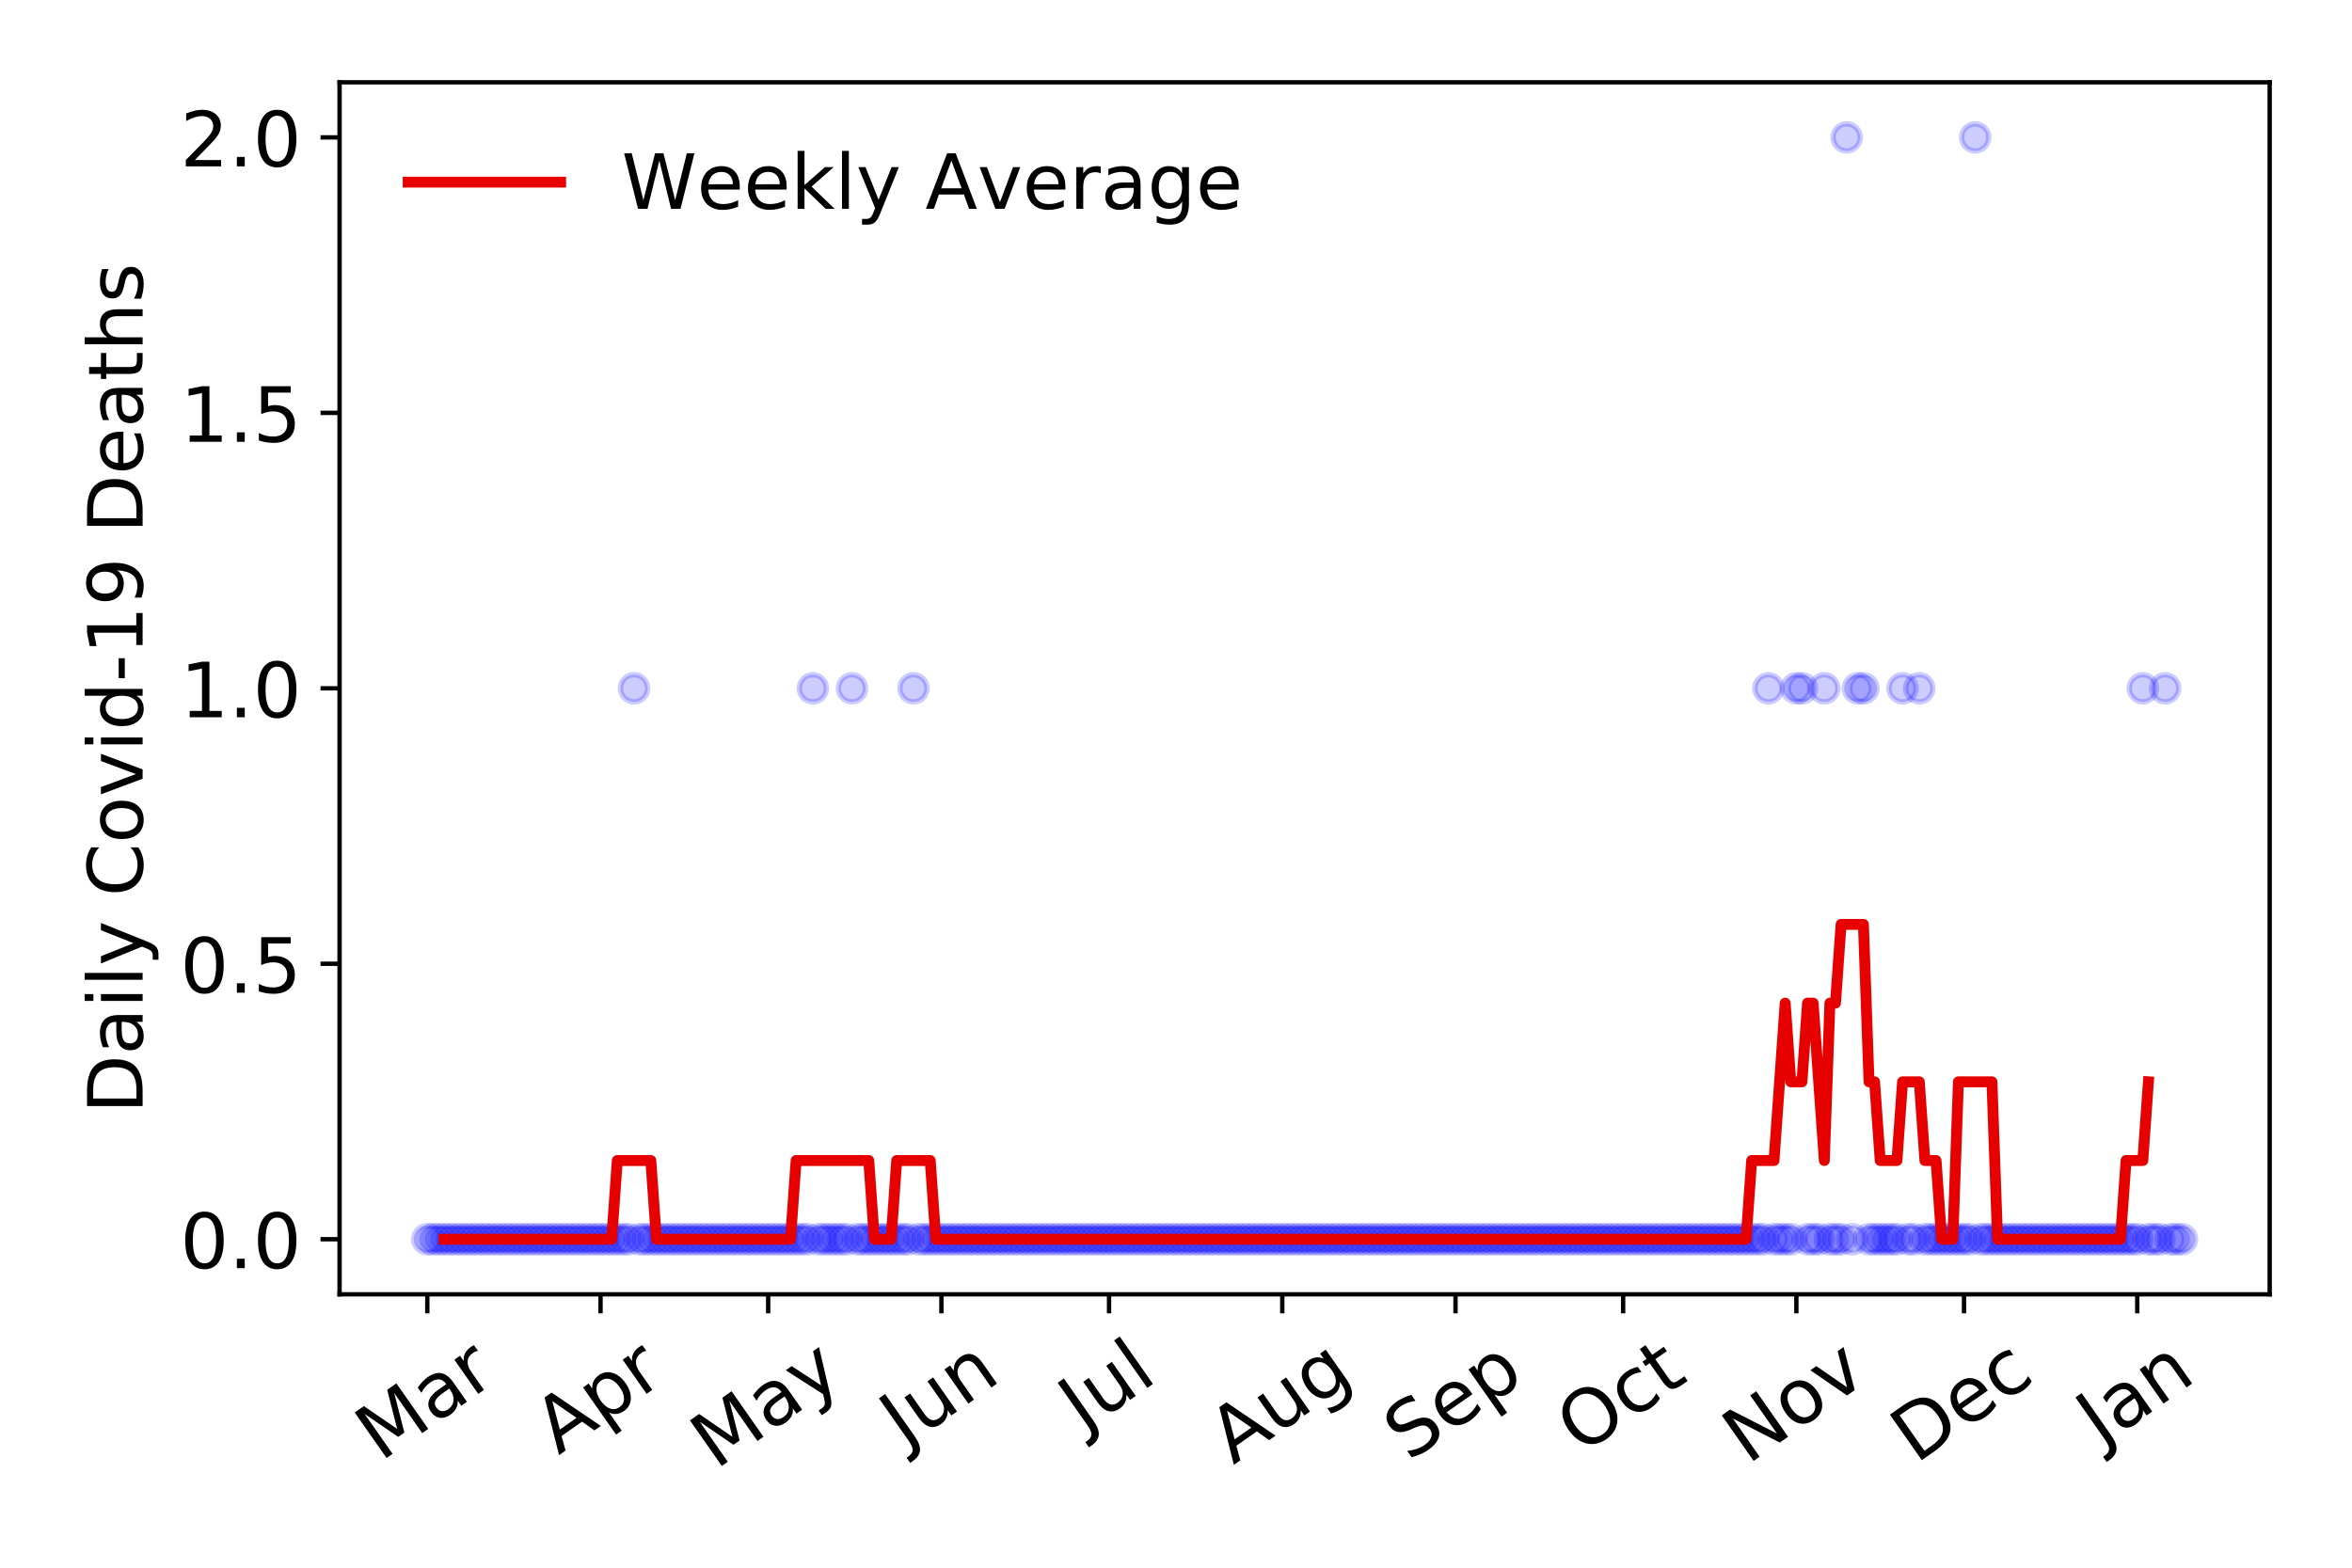 <?xml version="1.0" encoding="utf-8" standalone="no"?>
<!DOCTYPE svg PUBLIC "-//W3C//DTD SVG 1.1//EN"
  "http://www.w3.org/Graphics/SVG/1.1/DTD/svg11.dtd">
<!-- Created with matplotlib (https://matplotlib.org/) -->
<svg height="288pt" version="1.1" viewBox="0 0 432 288" width="432pt" xmlns="http://www.w3.org/2000/svg" xmlns:xlink="http://www.w3.org/1999/xlink">
 <defs>
  <style type="text/css">
*{stroke-linecap:butt;stroke-linejoin:round;}
  </style>
 </defs>
 <g id="figure_1">
  <g id="patch_1">
   <path d="M 0 288 
L 432 288 
L 432 0 
L 0 0 
z
" style="fill:#ffffff;"/>
  </g>
  <g id="axes_1">
   <g id="patch_2">
    <path d="M 62.37 237.778 
L 416.88 237.778 
L 416.88 15.12 
L 62.37 15.12 
z
" style="fill:#ffffff;"/>
   </g>
   <g id="matplotlib.axis_1">
    <g id="xtick_1">
     <g id="line2d_1">
      <defs>
       <path d="M 0 0 
L 0 3.5 
" id="mcf86842746" style="stroke:#000000;stroke-width:0.8;"/>
      </defs>
      <g>
       <use style="stroke:#000000;stroke-width:0.8;" x="78.484" xlink:href="#mcf86842746" y="237.778"/>
      </g>
     </g>
     <g id="text_1">
      <!-- Mar -->
      <defs>
       <path d="M 9.812 72.906 
L 24.516 72.906 
L 43.109 23.297 
L 61.812 72.906 
L 76.516 72.906 
L 76.516 0 
L 66.891 0 
L 66.891 64.016 
L 48.094 14.016 
L 38.188 14.016 
L 19.391 64.016 
L 19.391 0 
L 9.812 0 
z
" id="DejaVuSans-77"/>
       <path d="M 34.281 27.484 
Q 23.391 27.484 19.188 25 
Q 14.984 22.516 14.984 16.5 
Q 14.984 11.719 18.141 8.906 
Q 21.297 6.109 26.703 6.109 
Q 34.188 6.109 38.703 11.406 
Q 43.219 16.703 43.219 25.484 
L 43.219 27.484 
z
M 52.203 31.203 
L 52.203 0 
L 43.219 0 
L 43.219 8.297 
Q 40.141 3.328 35.547 0.953 
Q 30.953 -1.422 24.312 -1.422 
Q 15.922 -1.422 10.953 3.297 
Q 6 8.016 6 15.922 
Q 6 25.141 12.172 29.828 
Q 18.359 34.516 30.609 34.516 
L 43.219 34.516 
L 43.219 35.406 
Q 43.219 41.609 39.141 45 
Q 35.062 48.391 27.688 48.391 
Q 23 48.391 18.547 47.266 
Q 14.109 46.141 10.016 43.891 
L 10.016 52.203 
Q 14.938 54.109 19.578 55.047 
Q 24.219 56 28.609 56 
Q 40.484 56 46.344 49.844 
Q 52.203 43.703 52.203 31.203 
z
" id="DejaVuSans-97"/>
       <path d="M 41.109 46.297 
Q 39.594 47.172 37.812 47.578 
Q 36.031 48 33.891 48 
Q 26.266 48 22.188 43.047 
Q 18.109 38.094 18.109 28.812 
L 18.109 0 
L 9.078 0 
L 9.078 54.688 
L 18.109 54.688 
L 18.109 46.188 
Q 20.953 51.172 25.484 53.578 
Q 30.031 56 36.531 56 
Q 37.453 56 38.578 55.875 
Q 39.703 55.766 41.062 55.516 
z
" id="DejaVuSans-114"/>
      </defs>
      <g transform="translate(69.881 268.643)rotate(-35)scale(0.14 -0.14)">
       <use xlink:href="#DejaVuSans-77"/>
       <use x="86.279" xlink:href="#DejaVuSans-97"/>
       <use x="147.559" xlink:href="#DejaVuSans-114"/>
      </g>
     </g>
    </g>
    <g id="xtick_2">
     <g id="line2d_2">
      <g>
       <use style="stroke:#000000;stroke-width:0.8;" x="110.302" xlink:href="#mcf86842746" y="237.778"/>
      </g>
     </g>
     <g id="text_2">
      <!-- Apr -->
      <defs>
       <path d="M 34.188 63.188 
L 20.797 26.906 
L 47.609 26.906 
z
M 28.609 72.906 
L 39.797 72.906 
L 67.578 0 
L 57.328 0 
L 50.688 18.703 
L 17.828 18.703 
L 11.188 0 
L 0.781 0 
z
" id="DejaVuSans-65"/>
       <path d="M 18.109 8.203 
L 18.109 -20.797 
L 9.078 -20.797 
L 9.078 54.688 
L 18.109 54.688 
L 18.109 46.391 
Q 20.953 51.266 25.266 53.625 
Q 29.594 56 35.594 56 
Q 45.562 56 51.781 48.094 
Q 58.016 40.188 58.016 27.297 
Q 58.016 14.406 51.781 6.484 
Q 45.562 -1.422 35.594 -1.422 
Q 29.594 -1.422 25.266 0.953 
Q 20.953 3.328 18.109 8.203 
z
M 48.688 27.297 
Q 48.688 37.203 44.609 42.844 
Q 40.531 48.484 33.406 48.484 
Q 26.266 48.484 22.188 42.844 
Q 18.109 37.203 18.109 27.297 
Q 18.109 17.391 22.188 11.75 
Q 26.266 6.109 33.406 6.109 
Q 40.531 6.109 44.609 11.75 
Q 48.688 17.391 48.688 27.297 
z
" id="DejaVuSans-112"/>
      </defs>
      <g transform="translate(102.598 267.384)rotate(-35)scale(0.14 -0.14)">
       <use xlink:href="#DejaVuSans-65"/>
       <use x="68.408" xlink:href="#DejaVuSans-112"/>
       <use x="131.885" xlink:href="#DejaVuSans-114"/>
      </g>
     </g>
    </g>
    <g id="xtick_3">
     <g id="line2d_3">
      <g>
       <use style="stroke:#000000;stroke-width:0.8;" x="141.093" xlink:href="#mcf86842746" y="237.778"/>
      </g>
     </g>
     <g id="text_3">
      <!-- May -->
      <defs>
       <path d="M 32.172 -5.078 
Q 28.375 -14.844 24.75 -17.812 
Q 21.141 -20.797 15.094 -20.797 
L 7.906 -20.797 
L 7.906 -13.281 
L 13.188 -13.281 
Q 16.891 -13.281 18.938 -11.516 
Q 21 -9.766 23.484 -3.219 
L 25.094 0.875 
L 2.984 54.688 
L 12.5 54.688 
L 29.594 11.922 
L 46.688 54.688 
L 56.203 54.688 
z
" id="DejaVuSans-121"/>
      </defs>
      <g transform="translate(131.454 270.094)rotate(-35)scale(0.14 -0.14)">
       <use xlink:href="#DejaVuSans-77"/>
       <use x="86.279" xlink:href="#DejaVuSans-97"/>
       <use x="147.559" xlink:href="#DejaVuSans-121"/>
      </g>
     </g>
    </g>
    <g id="xtick_4">
     <g id="line2d_4">
      <g>
       <use style="stroke:#000000;stroke-width:0.8;" x="172.911" xlink:href="#mcf86842746" y="237.778"/>
      </g>
     </g>
     <g id="text_4">
      <!-- Jun -->
      <defs>
       <path d="M 9.812 72.906 
L 19.672 72.906 
L 19.672 5.078 
Q 19.672 -8.109 14.672 -14.062 
Q 9.672 -20.016 -1.422 -20.016 
L -5.172 -20.016 
L -5.172 -11.719 
L -2.094 -11.719 
Q 4.438 -11.719 7.125 -8.047 
Q 9.812 -4.391 9.812 5.078 
z
" id="DejaVuSans-74"/>
       <path d="M 8.5 21.578 
L 8.5 54.688 
L 17.484 54.688 
L 17.484 21.922 
Q 17.484 14.156 20.5 10.266 
Q 23.531 6.391 29.594 6.391 
Q 36.859 6.391 41.078 11.031 
Q 45.312 15.672 45.312 23.688 
L 45.312 54.688 
L 54.297 54.688 
L 54.297 0 
L 45.312 0 
L 45.312 8.406 
Q 42.047 3.422 37.719 1 
Q 33.406 -1.422 27.688 -1.422 
Q 18.266 -1.422 13.375 4.438 
Q 8.5 10.297 8.5 21.578 
z
M 31.109 56 
z
" id="DejaVuSans-117"/>
       <path d="M 54.891 33.016 
L 54.891 0 
L 45.906 0 
L 45.906 32.719 
Q 45.906 40.484 42.875 44.328 
Q 39.844 48.188 33.797 48.188 
Q 26.516 48.188 22.312 43.547 
Q 18.109 38.922 18.109 30.906 
L 18.109 0 
L 9.078 0 
L 9.078 54.688 
L 18.109 54.688 
L 18.109 46.188 
Q 21.344 51.125 25.703 53.562 
Q 30.078 56 35.797 56 
Q 45.219 56 50.047 50.172 
Q 54.891 44.344 54.891 33.016 
z
" id="DejaVuSans-110"/>
      </defs>
      <g transform="translate(166.167 266.039)rotate(-35)scale(0.14 -0.14)">
       <use xlink:href="#DejaVuSans-74"/>
       <use x="29.492" xlink:href="#DejaVuSans-117"/>
       <use x="92.871" xlink:href="#DejaVuSans-110"/>
      </g>
     </g>
    </g>
    <g id="xtick_5">
     <g id="line2d_5">
      <g>
       <use style="stroke:#000000;stroke-width:0.8;" x="203.702" xlink:href="#mcf86842746" y="237.778"/>
      </g>
     </g>
     <g id="text_5">
      <!-- Jul -->
      <defs>
       <path d="M 9.422 75.984 
L 18.406 75.984 
L 18.406 0 
L 9.422 0 
z
" id="DejaVuSans-108"/>
      </defs>
      <g transform="translate(198.999 263.181)rotate(-35)scale(0.14 -0.14)">
       <use xlink:href="#DejaVuSans-74"/>
       <use x="29.492" xlink:href="#DejaVuSans-117"/>
       <use x="92.871" xlink:href="#DejaVuSans-108"/>
      </g>
     </g>
    </g>
    <g id="xtick_6">
     <g id="line2d_6">
      <g>
       <use style="stroke:#000000;stroke-width:0.8;" x="235.519" xlink:href="#mcf86842746" y="237.778"/>
      </g>
     </g>
     <g id="text_6">
      <!-- Aug -->
      <defs>
       <path d="M 45.406 27.984 
Q 45.406 37.75 41.375 43.109 
Q 37.359 48.484 30.078 48.484 
Q 22.859 48.484 18.828 43.109 
Q 14.797 37.75 14.797 27.984 
Q 14.797 18.266 18.828 12.891 
Q 22.859 7.516 30.078 7.516 
Q 37.359 7.516 41.375 12.891 
Q 45.406 18.266 45.406 27.984 
z
M 54.391 6.781 
Q 54.391 -7.172 48.188 -13.984 
Q 42 -20.797 29.203 -20.797 
Q 24.469 -20.797 20.266 -20.094 
Q 16.062 -19.391 12.109 -17.922 
L 12.109 -9.188 
Q 16.062 -11.328 19.922 -12.344 
Q 23.781 -13.375 27.781 -13.375 
Q 36.625 -13.375 41.016 -8.766 
Q 45.406 -4.156 45.406 5.172 
L 45.406 9.625 
Q 42.625 4.781 38.281 2.391 
Q 33.938 0 27.875 0 
Q 17.828 0 11.672 7.656 
Q 5.516 15.328 5.516 27.984 
Q 5.516 40.672 11.672 48.328 
Q 17.828 56 27.875 56 
Q 33.938 56 38.281 53.609 
Q 42.625 51.219 45.406 46.391 
L 45.406 54.688 
L 54.391 54.688 
z
" id="DejaVuSans-103"/>
      </defs>
      <g transform="translate(226.539 269.172)rotate(-35)scale(0.14 -0.14)">
       <use xlink:href="#DejaVuSans-65"/>
       <use x="68.408" xlink:href="#DejaVuSans-117"/>
       <use x="131.787" xlink:href="#DejaVuSans-103"/>
      </g>
     </g>
    </g>
    <g id="xtick_7">
     <g id="line2d_7">
      <g>
       <use style="stroke:#000000;stroke-width:0.8;" x="267.337" xlink:href="#mcf86842746" y="237.778"/>
      </g>
     </g>
     <g id="text_7">
      <!-- Sep -->
      <defs>
       <path d="M 53.516 70.516 
L 53.516 60.891 
Q 47.906 63.578 42.922 64.891 
Q 37.938 66.219 33.297 66.219 
Q 25.25 66.219 20.875 63.094 
Q 16.5 59.969 16.5 54.203 
Q 16.5 49.359 19.406 46.891 
Q 22.312 44.438 30.422 42.922 
L 36.375 41.703 
Q 47.406 39.594 52.656 34.297 
Q 57.906 29 57.906 20.125 
Q 57.906 9.516 50.797 4.047 
Q 43.703 -1.422 29.984 -1.422 
Q 24.812 -1.422 18.969 -0.25 
Q 13.141 0.922 6.891 3.219 
L 6.891 13.375 
Q 12.891 10.016 18.656 8.297 
Q 24.422 6.594 29.984 6.594 
Q 38.422 6.594 43.016 9.906 
Q 47.609 13.234 47.609 19.391 
Q 47.609 24.75 44.312 27.781 
Q 41.016 30.812 33.5 32.328 
L 27.484 33.5 
Q 16.453 35.688 11.516 40.375 
Q 6.594 45.062 6.594 53.422 
Q 6.594 63.094 13.406 68.656 
Q 20.219 74.219 32.172 74.219 
Q 37.312 74.219 42.625 73.281 
Q 47.953 72.359 53.516 70.516 
z
" id="DejaVuSans-83"/>
       <path d="M 56.203 29.594 
L 56.203 25.203 
L 14.891 25.203 
Q 15.484 15.922 20.484 11.062 
Q 25.484 6.203 34.422 6.203 
Q 39.594 6.203 44.453 7.469 
Q 49.312 8.734 54.109 11.281 
L 54.109 2.781 
Q 49.266 0.734 44.188 -0.344 
Q 39.109 -1.422 33.891 -1.422 
Q 20.797 -1.422 13.156 6.188 
Q 5.516 13.812 5.516 26.812 
Q 5.516 40.234 12.766 48.109 
Q 20.016 56 32.328 56 
Q 43.359 56 49.781 48.891 
Q 56.203 41.797 56.203 29.594 
z
M 47.219 32.234 
Q 47.125 39.594 43.094 43.984 
Q 39.062 48.391 32.422 48.391 
Q 24.906 48.391 20.391 44.141 
Q 15.875 39.891 15.188 32.172 
z
" id="DejaVuSans-101"/>
      </defs>
      <g transform="translate(258.744 268.629)rotate(-35)scale(0.14 -0.14)">
       <use xlink:href="#DejaVuSans-83"/>
       <use x="63.477" xlink:href="#DejaVuSans-101"/>
       <use x="125" xlink:href="#DejaVuSans-112"/>
      </g>
     </g>
    </g>
    <g id="xtick_8">
     <g id="line2d_8">
      <g>
       <use style="stroke:#000000;stroke-width:0.8;" x="298.128" xlink:href="#mcf86842746" y="237.778"/>
      </g>
     </g>
     <g id="text_8">
      <!-- Oct -->
      <defs>
       <path d="M 39.406 66.219 
Q 28.656 66.219 22.328 58.203 
Q 16.016 50.203 16.016 36.375 
Q 16.016 22.609 22.328 14.594 
Q 28.656 6.594 39.406 6.594 
Q 50.141 6.594 56.422 14.594 
Q 62.703 22.609 62.703 36.375 
Q 62.703 50.203 56.422 58.203 
Q 50.141 66.219 39.406 66.219 
z
M 39.406 74.219 
Q 54.734 74.219 63.906 63.938 
Q 73.094 53.656 73.094 36.375 
Q 73.094 19.141 63.906 8.859 
Q 54.734 -1.422 39.406 -1.422 
Q 24.031 -1.422 14.812 8.828 
Q 5.609 19.094 5.609 36.375 
Q 5.609 53.656 14.812 63.938 
Q 24.031 74.219 39.406 74.219 
z
" id="DejaVuSans-79"/>
       <path d="M 48.781 52.594 
L 48.781 44.188 
Q 44.969 46.297 41.141 47.344 
Q 37.312 48.391 33.406 48.391 
Q 24.656 48.391 19.812 42.844 
Q 14.984 37.312 14.984 27.297 
Q 14.984 17.281 19.812 11.734 
Q 24.656 6.203 33.406 6.203 
Q 37.312 6.203 41.141 7.25 
Q 44.969 8.297 48.781 10.406 
L 48.781 2.094 
Q 45.016 0.344 40.984 -0.531 
Q 36.969 -1.422 32.422 -1.422 
Q 20.062 -1.422 12.781 6.344 
Q 5.516 14.109 5.516 27.297 
Q 5.516 40.672 12.859 48.328 
Q 20.219 56 33.016 56 
Q 37.156 56 41.109 55.141 
Q 45.062 54.297 48.781 52.594 
z
" id="DejaVuSans-99"/>
       <path d="M 18.312 70.219 
L 18.312 54.688 
L 36.812 54.688 
L 36.812 47.703 
L 18.312 47.703 
L 18.312 18.016 
Q 18.312 11.328 20.141 9.422 
Q 21.969 7.516 27.594 7.516 
L 36.812 7.516 
L 36.812 0 
L 27.594 0 
Q 17.188 0 13.234 3.875 
Q 9.281 7.766 9.281 18.016 
L 9.281 47.703 
L 2.688 47.703 
L 2.688 54.688 
L 9.281 54.688 
L 9.281 70.219 
z
" id="DejaVuSans-116"/>
      </defs>
      <g transform="translate(290.43 267.377)rotate(-35)scale(0.14 -0.14)">
       <use xlink:href="#DejaVuSans-79"/>
       <use x="78.711" xlink:href="#DejaVuSans-99"/>
       <use x="133.691" xlink:href="#DejaVuSans-116"/>
      </g>
     </g>
    </g>
    <g id="xtick_9">
     <g id="line2d_9">
      <g>
       <use style="stroke:#000000;stroke-width:0.8;" x="329.946" xlink:href="#mcf86842746" y="237.778"/>
      </g>
     </g>
     <g id="text_9">
      <!-- Nov -->
      <defs>
       <path d="M 9.812 72.906 
L 23.094 72.906 
L 55.422 11.922 
L 55.422 72.906 
L 64.984 72.906 
L 64.984 0 
L 51.703 0 
L 19.391 60.984 
L 19.391 0 
L 9.812 0 
z
" id="DejaVuSans-78"/>
       <path d="M 30.609 48.391 
Q 23.391 48.391 19.188 42.75 
Q 14.984 37.109 14.984 27.297 
Q 14.984 17.484 19.156 11.844 
Q 23.344 6.203 30.609 6.203 
Q 37.797 6.203 41.984 11.859 
Q 46.188 17.531 46.188 27.297 
Q 46.188 37.016 41.984 42.703 
Q 37.797 48.391 30.609 48.391 
z
M 30.609 56 
Q 42.328 56 49.016 48.375 
Q 55.719 40.766 55.719 27.297 
Q 55.719 13.875 49.016 6.219 
Q 42.328 -1.422 30.609 -1.422 
Q 18.844 -1.422 12.172 6.219 
Q 5.516 13.875 5.516 27.297 
Q 5.516 40.766 12.172 48.375 
Q 18.844 56 30.609 56 
z
" id="DejaVuSans-111"/>
       <path d="M 2.984 54.688 
L 12.5 54.688 
L 29.594 8.797 
L 46.688 54.688 
L 56.203 54.688 
L 35.688 0 
L 23.484 0 
z
" id="DejaVuSans-118"/>
      </defs>
      <g transform="translate(320.97 269.166)rotate(-35)scale(0.14 -0.14)">
       <use xlink:href="#DejaVuSans-78"/>
       <use x="74.805" xlink:href="#DejaVuSans-111"/>
       <use x="135.986" xlink:href="#DejaVuSans-118"/>
      </g>
     </g>
    </g>
    <g id="xtick_10">
     <g id="line2d_10">
      <g>
       <use style="stroke:#000000;stroke-width:0.8;" x="360.737" xlink:href="#mcf86842746" y="237.778"/>
      </g>
     </g>
     <g id="text_10">
      <!-- Dec -->
      <defs>
       <path d="M 19.672 64.797 
L 19.672 8.109 
L 31.594 8.109 
Q 46.688 8.109 53.688 14.938 
Q 60.688 21.781 60.688 36.531 
Q 60.688 51.172 53.688 57.984 
Q 46.688 64.797 31.594 64.797 
z
M 9.812 72.906 
L 30.078 72.906 
Q 51.266 72.906 61.172 64.094 
Q 71.094 55.281 71.094 36.531 
Q 71.094 17.672 61.125 8.828 
Q 51.172 0 30.078 0 
L 9.812 0 
z
" id="DejaVuSans-68"/>
      </defs>
      <g transform="translate(351.857 269.032)rotate(-35)scale(0.14 -0.14)">
       <use xlink:href="#DejaVuSans-68"/>
       <use x="77.002" xlink:href="#DejaVuSans-101"/>
       <use x="138.525" xlink:href="#DejaVuSans-99"/>
      </g>
     </g>
    </g>
    <g id="xtick_11">
     <g id="line2d_11">
      <g>
       <use style="stroke:#000000;stroke-width:0.8;" x="392.555" xlink:href="#mcf86842746" y="237.778"/>
      </g>
     </g>
     <g id="text_11">
      <!-- Jan -->
      <g transform="translate(385.931 265.871)rotate(-35)scale(0.14 -0.14)">
       <use xlink:href="#DejaVuSans-74"/>
       <use x="29.492" xlink:href="#DejaVuSans-97"/>
       <use x="90.771" xlink:href="#DejaVuSans-110"/>
      </g>
     </g>
    </g>
   </g>
   <g id="matplotlib.axis_2">
    <g id="ytick_1">
     <g id="line2d_12">
      <defs>
       <path d="M 0 0 
L -3.5 0 
" id="ma4785d4279" style="stroke:#000000;stroke-width:0.8;"/>
      </defs>
      <g>
       <use style="stroke:#000000;stroke-width:0.8;" x="62.37" xlink:href="#ma4785d4279" y="227.657"/>
      </g>
     </g>
     <g id="text_12">
      <!-- 0.0 -->
      <defs>
       <path d="M 31.781 66.406 
Q 24.172 66.406 20.328 58.906 
Q 16.5 51.422 16.5 36.375 
Q 16.5 21.391 20.328 13.891 
Q 24.172 6.391 31.781 6.391 
Q 39.453 6.391 43.281 13.891 
Q 47.125 21.391 47.125 36.375 
Q 47.125 51.422 43.281 58.906 
Q 39.453 66.406 31.781 66.406 
z
M 31.781 74.219 
Q 44.047 74.219 50.516 64.516 
Q 56.984 54.828 56.984 36.375 
Q 56.984 17.969 50.516 8.266 
Q 44.047 -1.422 31.781 -1.422 
Q 19.531 -1.422 13.062 8.266 
Q 6.594 17.969 6.594 36.375 
Q 6.594 54.828 13.062 64.516 
Q 19.531 74.219 31.781 74.219 
z
" id="DejaVuSans-48"/>
       <path d="M 10.688 12.406 
L 21 12.406 
L 21 0 
L 10.688 0 
z
" id="DejaVuSans-46"/>
      </defs>
      <g transform="translate(33.106 232.976)scale(0.14 -0.14)">
       <use xlink:href="#DejaVuSans-48"/>
       <use x="63.623" xlink:href="#DejaVuSans-46"/>
       <use x="95.41" xlink:href="#DejaVuSans-48"/>
      </g>
     </g>
    </g>
    <g id="ytick_2">
     <g id="line2d_13">
      <g>
       <use style="stroke:#000000;stroke-width:0.8;" x="62.37" xlink:href="#ma4785d4279" y="177.053"/>
      </g>
     </g>
     <g id="text_13">
      <!-- 0.5 -->
      <defs>
       <path d="M 10.797 72.906 
L 49.516 72.906 
L 49.516 64.594 
L 19.828 64.594 
L 19.828 46.734 
Q 21.969 47.469 24.109 47.828 
Q 26.266 48.188 28.422 48.188 
Q 40.625 48.188 47.75 41.5 
Q 54.891 34.812 54.891 23.391 
Q 54.891 11.625 47.562 5.094 
Q 40.234 -1.422 26.906 -1.422 
Q 22.312 -1.422 17.547 -0.641 
Q 12.797 0.141 7.719 1.703 
L 7.719 11.625 
Q 12.109 9.234 16.797 8.062 
Q 21.484 6.891 26.703 6.891 
Q 35.156 6.891 40.078 11.328 
Q 45.016 15.766 45.016 23.391 
Q 45.016 31 40.078 35.438 
Q 35.156 39.891 26.703 39.891 
Q 22.75 39.891 18.812 39.016 
Q 14.891 38.141 10.797 36.281 
z
" id="DejaVuSans-53"/>
      </defs>
      <g transform="translate(33.106 182.372)scale(0.14 -0.14)">
       <use xlink:href="#DejaVuSans-48"/>
       <use x="63.623" xlink:href="#DejaVuSans-46"/>
       <use x="95.41" xlink:href="#DejaVuSans-53"/>
      </g>
     </g>
    </g>
    <g id="ytick_3">
     <g id="line2d_14">
      <g>
       <use style="stroke:#000000;stroke-width:0.8;" x="62.37" xlink:href="#ma4785d4279" y="126.449"/>
      </g>
     </g>
     <g id="text_14">
      <!-- 1.0 -->
      <defs>
       <path d="M 12.406 8.297 
L 28.516 8.297 
L 28.516 63.922 
L 10.984 60.406 
L 10.984 69.391 
L 28.422 72.906 
L 38.281 72.906 
L 38.281 8.297 
L 54.391 8.297 
L 54.391 0 
L 12.406 0 
z
" id="DejaVuSans-49"/>
      </defs>
      <g transform="translate(33.106 131.768)scale(0.14 -0.14)">
       <use xlink:href="#DejaVuSans-49"/>
       <use x="63.623" xlink:href="#DejaVuSans-46"/>
       <use x="95.41" xlink:href="#DejaVuSans-48"/>
      </g>
     </g>
    </g>
    <g id="ytick_4">
     <g id="line2d_15">
      <g>
       <use style="stroke:#000000;stroke-width:0.8;" x="62.37" xlink:href="#ma4785d4279" y="75.845"/>
      </g>
     </g>
     <g id="text_15">
      <!-- 1.5 -->
      <g transform="translate(33.106 81.164)scale(0.14 -0.14)">
       <use xlink:href="#DejaVuSans-49"/>
       <use x="63.623" xlink:href="#DejaVuSans-46"/>
       <use x="95.41" xlink:href="#DejaVuSans-53"/>
      </g>
     </g>
    </g>
    <g id="ytick_5">
     <g id="line2d_16">
      <g>
       <use style="stroke:#000000;stroke-width:0.8;" x="62.37" xlink:href="#ma4785d4279" y="25.241"/>
      </g>
     </g>
     <g id="text_16">
      <!-- 2.0 -->
      <defs>
       <path d="M 19.188 8.297 
L 53.609 8.297 
L 53.609 0 
L 7.328 0 
L 7.328 8.297 
Q 12.938 14.109 22.625 23.891 
Q 32.328 33.688 34.812 36.531 
Q 39.547 41.844 41.422 45.531 
Q 43.312 49.219 43.312 52.781 
Q 43.312 58.594 39.234 62.25 
Q 35.156 65.922 28.609 65.922 
Q 23.969 65.922 18.812 64.312 
Q 13.672 62.703 7.812 59.422 
L 7.812 69.391 
Q 13.766 71.781 18.938 73 
Q 24.125 74.219 28.422 74.219 
Q 39.75 74.219 46.484 68.547 
Q 53.219 62.891 53.219 53.422 
Q 53.219 48.922 51.531 44.891 
Q 49.859 40.875 45.406 35.406 
Q 44.188 33.984 37.641 27.219 
Q 31.109 20.453 19.188 8.297 
z
" id="DejaVuSans-50"/>
      </defs>
      <g transform="translate(33.106 30.56)scale(0.14 -0.14)">
       <use xlink:href="#DejaVuSans-50"/>
       <use x="63.623" xlink:href="#DejaVuSans-46"/>
       <use x="95.41" xlink:href="#DejaVuSans-48"/>
      </g>
     </g>
    </g>
    <g id="text_17">
     <!-- Daily Covid-19 Deaths -->
     <defs>
      <path d="M 9.422 54.688 
L 18.406 54.688 
L 18.406 0 
L 9.422 0 
z
M 9.422 75.984 
L 18.406 75.984 
L 18.406 64.594 
L 9.422 64.594 
z
" id="DejaVuSans-105"/>
      <path id="DejaVuSans-32"/>
      <path d="M 64.406 67.281 
L 64.406 56.891 
Q 59.422 61.531 53.781 63.812 
Q 48.141 66.109 41.797 66.109 
Q 29.297 66.109 22.656 58.469 
Q 16.016 50.828 16.016 36.375 
Q 16.016 21.969 22.656 14.328 
Q 29.297 6.688 41.797 6.688 
Q 48.141 6.688 53.781 8.984 
Q 59.422 11.281 64.406 15.922 
L 64.406 5.609 
Q 59.234 2.094 53.438 0.328 
Q 47.656 -1.422 41.219 -1.422 
Q 24.656 -1.422 15.125 8.703 
Q 5.609 18.844 5.609 36.375 
Q 5.609 53.953 15.125 64.078 
Q 24.656 74.219 41.219 74.219 
Q 47.75 74.219 53.531 72.484 
Q 59.328 70.75 64.406 67.281 
z
" id="DejaVuSans-67"/>
      <path d="M 45.406 46.391 
L 45.406 75.984 
L 54.391 75.984 
L 54.391 0 
L 45.406 0 
L 45.406 8.203 
Q 42.578 3.328 38.25 0.953 
Q 33.938 -1.422 27.875 -1.422 
Q 17.969 -1.422 11.734 6.484 
Q 5.516 14.406 5.516 27.297 
Q 5.516 40.188 11.734 48.094 
Q 17.969 56 27.875 56 
Q 33.938 56 38.25 53.625 
Q 42.578 51.266 45.406 46.391 
z
M 14.797 27.297 
Q 14.797 17.391 18.875 11.75 
Q 22.953 6.109 30.078 6.109 
Q 37.203 6.109 41.297 11.75 
Q 45.406 17.391 45.406 27.297 
Q 45.406 37.203 41.297 42.844 
Q 37.203 48.484 30.078 48.484 
Q 22.953 48.484 18.875 42.844 
Q 14.797 37.203 14.797 27.297 
z
" id="DejaVuSans-100"/>
      <path d="M 4.891 31.391 
L 31.203 31.391 
L 31.203 23.391 
L 4.891 23.391 
z
" id="DejaVuSans-45"/>
      <path d="M 10.984 1.516 
L 10.984 10.5 
Q 14.703 8.734 18.5 7.812 
Q 22.312 6.891 25.984 6.891 
Q 35.75 6.891 40.891 13.453 
Q 46.047 20.016 46.781 33.406 
Q 43.953 29.203 39.594 26.953 
Q 35.25 24.703 29.984 24.703 
Q 19.047 24.703 12.672 31.312 
Q 6.297 37.938 6.297 49.422 
Q 6.297 60.641 12.938 67.422 
Q 19.578 74.219 30.609 74.219 
Q 43.266 74.219 49.922 64.516 
Q 56.594 54.828 56.594 36.375 
Q 56.594 19.141 48.406 8.859 
Q 40.234 -1.422 26.422 -1.422 
Q 22.703 -1.422 18.891 -0.688 
Q 15.094 0.047 10.984 1.516 
z
M 30.609 32.422 
Q 37.25 32.422 41.125 36.953 
Q 45.016 41.5 45.016 49.422 
Q 45.016 57.281 41.125 61.844 
Q 37.25 66.406 30.609 66.406 
Q 23.969 66.406 20.094 61.844 
Q 16.219 57.281 16.219 49.422 
Q 16.219 41.5 20.094 36.953 
Q 23.969 32.422 30.609 32.422 
z
" id="DejaVuSans-57"/>
      <path d="M 54.891 33.016 
L 54.891 0 
L 45.906 0 
L 45.906 32.719 
Q 45.906 40.484 42.875 44.328 
Q 39.844 48.188 33.797 48.188 
Q 26.516 48.188 22.312 43.547 
Q 18.109 38.922 18.109 30.906 
L 18.109 0 
L 9.078 0 
L 9.078 75.984 
L 18.109 75.984 
L 18.109 46.188 
Q 21.344 51.125 25.703 53.562 
Q 30.078 56 35.797 56 
Q 45.219 56 50.047 50.172 
Q 54.891 44.344 54.891 33.016 
z
" id="DejaVuSans-104"/>
      <path d="M 44.281 53.078 
L 44.281 44.578 
Q 40.484 46.531 36.375 47.5 
Q 32.281 48.484 27.875 48.484 
Q 21.188 48.484 17.844 46.438 
Q 14.5 44.391 14.5 40.281 
Q 14.5 37.156 16.891 35.375 
Q 19.281 33.594 26.516 31.984 
L 29.594 31.297 
Q 39.156 29.25 43.188 25.516 
Q 47.219 21.781 47.219 15.094 
Q 47.219 7.469 41.188 3.016 
Q 35.156 -1.422 24.609 -1.422 
Q 20.219 -1.422 15.453 -0.562 
Q 10.688 0.297 5.422 2 
L 5.422 11.281 
Q 10.406 8.688 15.234 7.391 
Q 20.062 6.109 24.812 6.109 
Q 31.156 6.109 34.562 8.281 
Q 37.984 10.453 37.984 14.406 
Q 37.984 18.062 35.516 20.016 
Q 33.062 21.969 24.703 23.781 
L 21.578 24.516 
Q 13.234 26.266 9.516 29.906 
Q 5.812 33.547 5.812 39.891 
Q 5.812 47.609 11.281 51.797 
Q 16.75 56 26.812 56 
Q 31.781 56 36.172 55.266 
Q 40.578 54.547 44.281 53.078 
z
" id="DejaVuSans-115"/>
     </defs>
     <g transform="translate(26.194 204.56)rotate(-90)scale(0.14 -0.14)">
      <use xlink:href="#DejaVuSans-68"/>
      <use x="77.002" xlink:href="#DejaVuSans-97"/>
      <use x="138.281" xlink:href="#DejaVuSans-105"/>
      <use x="166.064" xlink:href="#DejaVuSans-108"/>
      <use x="193.848" xlink:href="#DejaVuSans-121"/>
      <use x="253.027" xlink:href="#DejaVuSans-32"/>
      <use x="284.814" xlink:href="#DejaVuSans-67"/>
      <use x="354.639" xlink:href="#DejaVuSans-111"/>
      <use x="415.82" xlink:href="#DejaVuSans-118"/>
      <use x="475" xlink:href="#DejaVuSans-105"/>
      <use x="502.783" xlink:href="#DejaVuSans-100"/>
      <use x="566.26" xlink:href="#DejaVuSans-45"/>
      <use x="602.344" xlink:href="#DejaVuSans-49"/>
      <use x="665.967" xlink:href="#DejaVuSans-57"/>
      <use x="729.59" xlink:href="#DejaVuSans-32"/>
      <use x="761.377" xlink:href="#DejaVuSans-68"/>
      <use x="838.379" xlink:href="#DejaVuSans-101"/>
      <use x="899.902" xlink:href="#DejaVuSans-97"/>
      <use x="961.182" xlink:href="#DejaVuSans-116"/>
      <use x="1000.391" xlink:href="#DejaVuSans-104"/>
      <use x="1063.77" xlink:href="#DejaVuSans-115"/>
     </g>
    </g>
   </g>
   <g id="line2d_17">
    <defs>
     <path d="M 0 2.5 
C 0.663 2.5 1.299 2.237 1.768 1.768 
C 2.237 1.299 2.5 0.663 2.5 0 
C 2.5 -0.663 2.237 -1.299 1.768 -1.768 
C 1.299 -2.237 0.663 -2.5 0 -2.5 
C -0.663 -2.5 -1.299 -2.237 -1.768 -1.768 
C -2.237 -1.299 -2.5 -0.663 -2.5 0 
C -2.5 0.663 -2.237 1.299 -1.768 1.768 
C -1.299 2.237 -0.663 2.5 0 2.5 
z
" id="m7fcefad173" style="stroke:#0000ff;stroke-opacity:0.2;"/>
    </defs>
    <g clip-path="url(#p7a44b6ed09)">
     <use style="fill:#0000ff;fill-opacity:0.2;stroke:#0000ff;stroke-opacity:0.2;" x="78.484" xlink:href="#m7fcefad173" y="227.657"/>
     <use style="fill:#0000ff;fill-opacity:0.2;stroke:#0000ff;stroke-opacity:0.2;" x="79.51" xlink:href="#m7fcefad173" y="227.657"/>
     <use style="fill:#0000ff;fill-opacity:0.2;stroke:#0000ff;stroke-opacity:0.2;" x="80.537" xlink:href="#m7fcefad173" y="227.657"/>
     <use style="fill:#0000ff;fill-opacity:0.2;stroke:#0000ff;stroke-opacity:0.2;" x="81.563" xlink:href="#m7fcefad173" y="227.657"/>
     <use style="fill:#0000ff;fill-opacity:0.2;stroke:#0000ff;stroke-opacity:0.2;" x="82.59" xlink:href="#m7fcefad173" y="227.657"/>
     <use style="fill:#0000ff;fill-opacity:0.2;stroke:#0000ff;stroke-opacity:0.2;" x="83.616" xlink:href="#m7fcefad173" y="227.657"/>
     <use style="fill:#0000ff;fill-opacity:0.2;stroke:#0000ff;stroke-opacity:0.2;" x="84.642" xlink:href="#m7fcefad173" y="227.657"/>
     <use style="fill:#0000ff;fill-opacity:0.2;stroke:#0000ff;stroke-opacity:0.2;" x="85.669" xlink:href="#m7fcefad173" y="227.657"/>
     <use style="fill:#0000ff;fill-opacity:0.2;stroke:#0000ff;stroke-opacity:0.2;" x="86.695" xlink:href="#m7fcefad173" y="227.657"/>
     <use style="fill:#0000ff;fill-opacity:0.2;stroke:#0000ff;stroke-opacity:0.2;" x="87.721" xlink:href="#m7fcefad173" y="227.657"/>
     <use style="fill:#0000ff;fill-opacity:0.2;stroke:#0000ff;stroke-opacity:0.2;" x="88.748" xlink:href="#m7fcefad173" y="227.657"/>
     <use style="fill:#0000ff;fill-opacity:0.2;stroke:#0000ff;stroke-opacity:0.2;" x="89.774" xlink:href="#m7fcefad173" y="227.657"/>
     <use style="fill:#0000ff;fill-opacity:0.2;stroke:#0000ff;stroke-opacity:0.2;" x="90.801" xlink:href="#m7fcefad173" y="227.657"/>
     <use style="fill:#0000ff;fill-opacity:0.2;stroke:#0000ff;stroke-opacity:0.2;" x="91.827" xlink:href="#m7fcefad173" y="227.657"/>
     <use style="fill:#0000ff;fill-opacity:0.2;stroke:#0000ff;stroke-opacity:0.2;" x="92.853" xlink:href="#m7fcefad173" y="227.657"/>
     <use style="fill:#0000ff;fill-opacity:0.2;stroke:#0000ff;stroke-opacity:0.2;" x="93.88" xlink:href="#m7fcefad173" y="227.657"/>
     <use style="fill:#0000ff;fill-opacity:0.2;stroke:#0000ff;stroke-opacity:0.2;" x="94.906" xlink:href="#m7fcefad173" y="227.657"/>
     <use style="fill:#0000ff;fill-opacity:0.2;stroke:#0000ff;stroke-opacity:0.2;" x="95.932" xlink:href="#m7fcefad173" y="227.657"/>
     <use style="fill:#0000ff;fill-opacity:0.2;stroke:#0000ff;stroke-opacity:0.2;" x="96.959" xlink:href="#m7fcefad173" y="227.657"/>
     <use style="fill:#0000ff;fill-opacity:0.2;stroke:#0000ff;stroke-opacity:0.2;" x="97.985" xlink:href="#m7fcefad173" y="227.657"/>
     <use style="fill:#0000ff;fill-opacity:0.2;stroke:#0000ff;stroke-opacity:0.2;" x="99.012" xlink:href="#m7fcefad173" y="227.657"/>
     <use style="fill:#0000ff;fill-opacity:0.2;stroke:#0000ff;stroke-opacity:0.2;" x="100.038" xlink:href="#m7fcefad173" y="227.657"/>
     <use style="fill:#0000ff;fill-opacity:0.2;stroke:#0000ff;stroke-opacity:0.2;" x="101.064" xlink:href="#m7fcefad173" y="227.657"/>
     <use style="fill:#0000ff;fill-opacity:0.2;stroke:#0000ff;stroke-opacity:0.2;" x="102.091" xlink:href="#m7fcefad173" y="227.657"/>
     <use style="fill:#0000ff;fill-opacity:0.2;stroke:#0000ff;stroke-opacity:0.2;" x="103.117" xlink:href="#m7fcefad173" y="227.657"/>
     <use style="fill:#0000ff;fill-opacity:0.2;stroke:#0000ff;stroke-opacity:0.2;" x="104.143" xlink:href="#m7fcefad173" y="227.657"/>
     <use style="fill:#0000ff;fill-opacity:0.2;stroke:#0000ff;stroke-opacity:0.2;" x="105.17" xlink:href="#m7fcefad173" y="227.657"/>
     <use style="fill:#0000ff;fill-opacity:0.2;stroke:#0000ff;stroke-opacity:0.2;" x="106.196" xlink:href="#m7fcefad173" y="227.657"/>
     <use style="fill:#0000ff;fill-opacity:0.2;stroke:#0000ff;stroke-opacity:0.2;" x="107.223" xlink:href="#m7fcefad173" y="227.657"/>
     <use style="fill:#0000ff;fill-opacity:0.2;stroke:#0000ff;stroke-opacity:0.2;" x="108.249" xlink:href="#m7fcefad173" y="227.657"/>
     <use style="fill:#0000ff;fill-opacity:0.2;stroke:#0000ff;stroke-opacity:0.2;" x="109.275" xlink:href="#m7fcefad173" y="227.657"/>
     <use style="fill:#0000ff;fill-opacity:0.2;stroke:#0000ff;stroke-opacity:0.2;" x="110.302" xlink:href="#m7fcefad173" y="227.657"/>
     <use style="fill:#0000ff;fill-opacity:0.2;stroke:#0000ff;stroke-opacity:0.2;" x="111.328" xlink:href="#m7fcefad173" y="227.657"/>
     <use style="fill:#0000ff;fill-opacity:0.2;stroke:#0000ff;stroke-opacity:0.2;" x="112.354" xlink:href="#m7fcefad173" y="227.657"/>
     <use style="fill:#0000ff;fill-opacity:0.2;stroke:#0000ff;stroke-opacity:0.2;" x="113.381" xlink:href="#m7fcefad173" y="227.657"/>
     <use style="fill:#0000ff;fill-opacity:0.2;stroke:#0000ff;stroke-opacity:0.2;" x="114.407" xlink:href="#m7fcefad173" y="227.657"/>
     <use style="fill:#0000ff;fill-opacity:0.2;stroke:#0000ff;stroke-opacity:0.2;" x="115.434" xlink:href="#m7fcefad173" y="227.657"/>
     <use style="fill:#0000ff;fill-opacity:0.2;stroke:#0000ff;stroke-opacity:0.2;" x="116.46" xlink:href="#m7fcefad173" y="126.449"/>
     <use style="fill:#0000ff;fill-opacity:0.2;stroke:#0000ff;stroke-opacity:0.2;" x="117.486" xlink:href="#m7fcefad173" y="227.657"/>
     <use style="fill:#0000ff;fill-opacity:0.2;stroke:#0000ff;stroke-opacity:0.2;" x="118.513" xlink:href="#m7fcefad173" y="227.657"/>
     <use style="fill:#0000ff;fill-opacity:0.2;stroke:#0000ff;stroke-opacity:0.2;" x="119.539" xlink:href="#m7fcefad173" y="227.657"/>
     <use style="fill:#0000ff;fill-opacity:0.2;stroke:#0000ff;stroke-opacity:0.2;" x="120.565" xlink:href="#m7fcefad173" y="227.657"/>
     <use style="fill:#0000ff;fill-opacity:0.2;stroke:#0000ff;stroke-opacity:0.2;" x="121.592" xlink:href="#m7fcefad173" y="227.657"/>
     <use style="fill:#0000ff;fill-opacity:0.2;stroke:#0000ff;stroke-opacity:0.2;" x="122.618" xlink:href="#m7fcefad173" y="227.657"/>
     <use style="fill:#0000ff;fill-opacity:0.2;stroke:#0000ff;stroke-opacity:0.2;" x="123.645" xlink:href="#m7fcefad173" y="227.657"/>
     <use style="fill:#0000ff;fill-opacity:0.2;stroke:#0000ff;stroke-opacity:0.2;" x="124.671" xlink:href="#m7fcefad173" y="227.657"/>
     <use style="fill:#0000ff;fill-opacity:0.2;stroke:#0000ff;stroke-opacity:0.2;" x="125.697" xlink:href="#m7fcefad173" y="227.657"/>
     <use style="fill:#0000ff;fill-opacity:0.2;stroke:#0000ff;stroke-opacity:0.2;" x="126.724" xlink:href="#m7fcefad173" y="227.657"/>
     <use style="fill:#0000ff;fill-opacity:0.2;stroke:#0000ff;stroke-opacity:0.2;" x="127.75" xlink:href="#m7fcefad173" y="227.657"/>
     <use style="fill:#0000ff;fill-opacity:0.2;stroke:#0000ff;stroke-opacity:0.2;" x="128.776" xlink:href="#m7fcefad173" y="227.657"/>
     <use style="fill:#0000ff;fill-opacity:0.2;stroke:#0000ff;stroke-opacity:0.2;" x="129.803" xlink:href="#m7fcefad173" y="227.657"/>
     <use style="fill:#0000ff;fill-opacity:0.2;stroke:#0000ff;stroke-opacity:0.2;" x="130.829" xlink:href="#m7fcefad173" y="227.657"/>
     <use style="fill:#0000ff;fill-opacity:0.2;stroke:#0000ff;stroke-opacity:0.2;" x="131.856" xlink:href="#m7fcefad173" y="227.657"/>
     <use style="fill:#0000ff;fill-opacity:0.2;stroke:#0000ff;stroke-opacity:0.2;" x="132.882" xlink:href="#m7fcefad173" y="227.657"/>
     <use style="fill:#0000ff;fill-opacity:0.2;stroke:#0000ff;stroke-opacity:0.2;" x="133.908" xlink:href="#m7fcefad173" y="227.657"/>
     <use style="fill:#0000ff;fill-opacity:0.2;stroke:#0000ff;stroke-opacity:0.2;" x="134.935" xlink:href="#m7fcefad173" y="227.657"/>
     <use style="fill:#0000ff;fill-opacity:0.2;stroke:#0000ff;stroke-opacity:0.2;" x="135.961" xlink:href="#m7fcefad173" y="227.657"/>
     <use style="fill:#0000ff;fill-opacity:0.2;stroke:#0000ff;stroke-opacity:0.2;" x="136.987" xlink:href="#m7fcefad173" y="227.657"/>
     <use style="fill:#0000ff;fill-opacity:0.2;stroke:#0000ff;stroke-opacity:0.2;" x="138.014" xlink:href="#m7fcefad173" y="227.657"/>
     <use style="fill:#0000ff;fill-opacity:0.2;stroke:#0000ff;stroke-opacity:0.2;" x="139.04" xlink:href="#m7fcefad173" y="227.657"/>
     <use style="fill:#0000ff;fill-opacity:0.2;stroke:#0000ff;stroke-opacity:0.2;" x="140.067" xlink:href="#m7fcefad173" y="227.657"/>
     <use style="fill:#0000ff;fill-opacity:0.2;stroke:#0000ff;stroke-opacity:0.2;" x="141.093" xlink:href="#m7fcefad173" y="227.657"/>
     <use style="fill:#0000ff;fill-opacity:0.2;stroke:#0000ff;stroke-opacity:0.2;" x="142.119" xlink:href="#m7fcefad173" y="227.657"/>
     <use style="fill:#0000ff;fill-opacity:0.2;stroke:#0000ff;stroke-opacity:0.2;" x="143.146" xlink:href="#m7fcefad173" y="227.657"/>
     <use style="fill:#0000ff;fill-opacity:0.2;stroke:#0000ff;stroke-opacity:0.2;" x="144.172" xlink:href="#m7fcefad173" y="227.657"/>
     <use style="fill:#0000ff;fill-opacity:0.2;stroke:#0000ff;stroke-opacity:0.2;" x="145.198" xlink:href="#m7fcefad173" y="227.657"/>
     <use style="fill:#0000ff;fill-opacity:0.2;stroke:#0000ff;stroke-opacity:0.2;" x="146.225" xlink:href="#m7fcefad173" y="227.657"/>
     <use style="fill:#0000ff;fill-opacity:0.2;stroke:#0000ff;stroke-opacity:0.2;" x="147.251" xlink:href="#m7fcefad173" y="227.657"/>
     <use style="fill:#0000ff;fill-opacity:0.2;stroke:#0000ff;stroke-opacity:0.2;" x="148.278" xlink:href="#m7fcefad173" y="227.657"/>
     <use style="fill:#0000ff;fill-opacity:0.2;stroke:#0000ff;stroke-opacity:0.2;" x="149.304" xlink:href="#m7fcefad173" y="126.449"/>
     <use style="fill:#0000ff;fill-opacity:0.2;stroke:#0000ff;stroke-opacity:0.2;" x="150.33" xlink:href="#m7fcefad173" y="227.657"/>
     <use style="fill:#0000ff;fill-opacity:0.2;stroke:#0000ff;stroke-opacity:0.2;" x="151.357" xlink:href="#m7fcefad173" y="227.657"/>
     <use style="fill:#0000ff;fill-opacity:0.2;stroke:#0000ff;stroke-opacity:0.2;" x="152.383" xlink:href="#m7fcefad173" y="227.657"/>
     <use style="fill:#0000ff;fill-opacity:0.2;stroke:#0000ff;stroke-opacity:0.2;" x="153.409" xlink:href="#m7fcefad173" y="227.657"/>
     <use style="fill:#0000ff;fill-opacity:0.2;stroke:#0000ff;stroke-opacity:0.2;" x="154.436" xlink:href="#m7fcefad173" y="227.657"/>
     <use style="fill:#0000ff;fill-opacity:0.2;stroke:#0000ff;stroke-opacity:0.2;" x="155.462" xlink:href="#m7fcefad173" y="227.657"/>
     <use style="fill:#0000ff;fill-opacity:0.2;stroke:#0000ff;stroke-opacity:0.2;" x="156.489" xlink:href="#m7fcefad173" y="126.449"/>
     <use style="fill:#0000ff;fill-opacity:0.2;stroke:#0000ff;stroke-opacity:0.2;" x="157.515" xlink:href="#m7fcefad173" y="227.657"/>
     <use style="fill:#0000ff;fill-opacity:0.2;stroke:#0000ff;stroke-opacity:0.2;" x="158.541" xlink:href="#m7fcefad173" y="227.657"/>
     <use style="fill:#0000ff;fill-opacity:0.2;stroke:#0000ff;stroke-opacity:0.2;" x="159.568" xlink:href="#m7fcefad173" y="227.657"/>
     <use style="fill:#0000ff;fill-opacity:0.2;stroke:#0000ff;stroke-opacity:0.2;" x="160.594" xlink:href="#m7fcefad173" y="227.657"/>
     <use style="fill:#0000ff;fill-opacity:0.2;stroke:#0000ff;stroke-opacity:0.2;" x="161.62" xlink:href="#m7fcefad173" y="227.657"/>
     <use style="fill:#0000ff;fill-opacity:0.2;stroke:#0000ff;stroke-opacity:0.2;" x="162.647" xlink:href="#m7fcefad173" y="227.657"/>
     <use style="fill:#0000ff;fill-opacity:0.2;stroke:#0000ff;stroke-opacity:0.2;" x="163.673" xlink:href="#m7fcefad173" y="227.657"/>
     <use style="fill:#0000ff;fill-opacity:0.2;stroke:#0000ff;stroke-opacity:0.2;" x="164.7" xlink:href="#m7fcefad173" y="227.657"/>
     <use style="fill:#0000ff;fill-opacity:0.2;stroke:#0000ff;stroke-opacity:0.2;" x="165.726" xlink:href="#m7fcefad173" y="227.657"/>
     <use style="fill:#0000ff;fill-opacity:0.2;stroke:#0000ff;stroke-opacity:0.2;" x="166.752" xlink:href="#m7fcefad173" y="227.657"/>
     <use style="fill:#0000ff;fill-opacity:0.2;stroke:#0000ff;stroke-opacity:0.2;" x="167.779" xlink:href="#m7fcefad173" y="126.449"/>
     <use style="fill:#0000ff;fill-opacity:0.2;stroke:#0000ff;stroke-opacity:0.2;" x="168.805" xlink:href="#m7fcefad173" y="227.657"/>
     <use style="fill:#0000ff;fill-opacity:0.2;stroke:#0000ff;stroke-opacity:0.2;" x="169.831" xlink:href="#m7fcefad173" y="227.657"/>
     <use style="fill:#0000ff;fill-opacity:0.2;stroke:#0000ff;stroke-opacity:0.2;" x="170.858" xlink:href="#m7fcefad173" y="227.657"/>
     <use style="fill:#0000ff;fill-opacity:0.2;stroke:#0000ff;stroke-opacity:0.2;" x="171.884" xlink:href="#m7fcefad173" y="227.657"/>
     <use style="fill:#0000ff;fill-opacity:0.2;stroke:#0000ff;stroke-opacity:0.2;" x="172.911" xlink:href="#m7fcefad173" y="227.657"/>
     <use style="fill:#0000ff;fill-opacity:0.2;stroke:#0000ff;stroke-opacity:0.2;" x="173.937" xlink:href="#m7fcefad173" y="227.657"/>
     <use style="fill:#0000ff;fill-opacity:0.2;stroke:#0000ff;stroke-opacity:0.2;" x="174.963" xlink:href="#m7fcefad173" y="227.657"/>
     <use style="fill:#0000ff;fill-opacity:0.2;stroke:#0000ff;stroke-opacity:0.2;" x="175.99" xlink:href="#m7fcefad173" y="227.657"/>
     <use style="fill:#0000ff;fill-opacity:0.2;stroke:#0000ff;stroke-opacity:0.2;" x="177.016" xlink:href="#m7fcefad173" y="227.657"/>
     <use style="fill:#0000ff;fill-opacity:0.2;stroke:#0000ff;stroke-opacity:0.2;" x="178.042" xlink:href="#m7fcefad173" y="227.657"/>
     <use style="fill:#0000ff;fill-opacity:0.2;stroke:#0000ff;stroke-opacity:0.2;" x="179.069" xlink:href="#m7fcefad173" y="227.657"/>
     <use style="fill:#0000ff;fill-opacity:0.2;stroke:#0000ff;stroke-opacity:0.2;" x="180.095" xlink:href="#m7fcefad173" y="227.657"/>
     <use style="fill:#0000ff;fill-opacity:0.2;stroke:#0000ff;stroke-opacity:0.2;" x="181.122" xlink:href="#m7fcefad173" y="227.657"/>
     <use style="fill:#0000ff;fill-opacity:0.2;stroke:#0000ff;stroke-opacity:0.2;" x="182.148" xlink:href="#m7fcefad173" y="227.657"/>
     <use style="fill:#0000ff;fill-opacity:0.2;stroke:#0000ff;stroke-opacity:0.2;" x="183.174" xlink:href="#m7fcefad173" y="227.657"/>
     <use style="fill:#0000ff;fill-opacity:0.2;stroke:#0000ff;stroke-opacity:0.2;" x="184.201" xlink:href="#m7fcefad173" y="227.657"/>
     <use style="fill:#0000ff;fill-opacity:0.2;stroke:#0000ff;stroke-opacity:0.2;" x="185.227" xlink:href="#m7fcefad173" y="227.657"/>
     <use style="fill:#0000ff;fill-opacity:0.2;stroke:#0000ff;stroke-opacity:0.2;" x="186.253" xlink:href="#m7fcefad173" y="227.657"/>
     <use style="fill:#0000ff;fill-opacity:0.2;stroke:#0000ff;stroke-opacity:0.2;" x="187.28" xlink:href="#m7fcefad173" y="227.657"/>
     <use style="fill:#0000ff;fill-opacity:0.2;stroke:#0000ff;stroke-opacity:0.2;" x="188.306" xlink:href="#m7fcefad173" y="227.657"/>
     <use style="fill:#0000ff;fill-opacity:0.2;stroke:#0000ff;stroke-opacity:0.2;" x="189.333" xlink:href="#m7fcefad173" y="227.657"/>
     <use style="fill:#0000ff;fill-opacity:0.2;stroke:#0000ff;stroke-opacity:0.2;" x="190.359" xlink:href="#m7fcefad173" y="227.657"/>
     <use style="fill:#0000ff;fill-opacity:0.2;stroke:#0000ff;stroke-opacity:0.2;" x="191.385" xlink:href="#m7fcefad173" y="227.657"/>
     <use style="fill:#0000ff;fill-opacity:0.2;stroke:#0000ff;stroke-opacity:0.2;" x="192.412" xlink:href="#m7fcefad173" y="227.657"/>
     <use style="fill:#0000ff;fill-opacity:0.2;stroke:#0000ff;stroke-opacity:0.2;" x="193.438" xlink:href="#m7fcefad173" y="227.657"/>
     <use style="fill:#0000ff;fill-opacity:0.2;stroke:#0000ff;stroke-opacity:0.2;" x="194.464" xlink:href="#m7fcefad173" y="227.657"/>
     <use style="fill:#0000ff;fill-opacity:0.2;stroke:#0000ff;stroke-opacity:0.2;" x="195.491" xlink:href="#m7fcefad173" y="227.657"/>
     <use style="fill:#0000ff;fill-opacity:0.2;stroke:#0000ff;stroke-opacity:0.2;" x="196.517" xlink:href="#m7fcefad173" y="227.657"/>
     <use style="fill:#0000ff;fill-opacity:0.2;stroke:#0000ff;stroke-opacity:0.2;" x="197.544" xlink:href="#m7fcefad173" y="227.657"/>
     <use style="fill:#0000ff;fill-opacity:0.2;stroke:#0000ff;stroke-opacity:0.2;" x="198.57" xlink:href="#m7fcefad173" y="227.657"/>
     <use style="fill:#0000ff;fill-opacity:0.2;stroke:#0000ff;stroke-opacity:0.2;" x="199.596" xlink:href="#m7fcefad173" y="227.657"/>
     <use style="fill:#0000ff;fill-opacity:0.2;stroke:#0000ff;stroke-opacity:0.2;" x="200.623" xlink:href="#m7fcefad173" y="227.657"/>
     <use style="fill:#0000ff;fill-opacity:0.2;stroke:#0000ff;stroke-opacity:0.2;" x="201.649" xlink:href="#m7fcefad173" y="227.657"/>
     <use style="fill:#0000ff;fill-opacity:0.2;stroke:#0000ff;stroke-opacity:0.2;" x="202.675" xlink:href="#m7fcefad173" y="227.657"/>
     <use style="fill:#0000ff;fill-opacity:0.2;stroke:#0000ff;stroke-opacity:0.2;" x="203.702" xlink:href="#m7fcefad173" y="227.657"/>
     <use style="fill:#0000ff;fill-opacity:0.2;stroke:#0000ff;stroke-opacity:0.2;" x="204.728" xlink:href="#m7fcefad173" y="227.657"/>
     <use style="fill:#0000ff;fill-opacity:0.2;stroke:#0000ff;stroke-opacity:0.2;" x="205.755" xlink:href="#m7fcefad173" y="227.657"/>
     <use style="fill:#0000ff;fill-opacity:0.2;stroke:#0000ff;stroke-opacity:0.2;" x="206.781" xlink:href="#m7fcefad173" y="227.657"/>
     <use style="fill:#0000ff;fill-opacity:0.2;stroke:#0000ff;stroke-opacity:0.2;" x="207.807" xlink:href="#m7fcefad173" y="227.657"/>
     <use style="fill:#0000ff;fill-opacity:0.2;stroke:#0000ff;stroke-opacity:0.2;" x="208.834" xlink:href="#m7fcefad173" y="227.657"/>
     <use style="fill:#0000ff;fill-opacity:0.2;stroke:#0000ff;stroke-opacity:0.2;" x="209.86" xlink:href="#m7fcefad173" y="227.657"/>
     <use style="fill:#0000ff;fill-opacity:0.2;stroke:#0000ff;stroke-opacity:0.2;" x="210.886" xlink:href="#m7fcefad173" y="227.657"/>
     <use style="fill:#0000ff;fill-opacity:0.2;stroke:#0000ff;stroke-opacity:0.2;" x="211.913" xlink:href="#m7fcefad173" y="227.657"/>
     <use style="fill:#0000ff;fill-opacity:0.2;stroke:#0000ff;stroke-opacity:0.2;" x="212.939" xlink:href="#m7fcefad173" y="227.657"/>
     <use style="fill:#0000ff;fill-opacity:0.2;stroke:#0000ff;stroke-opacity:0.2;" x="213.966" xlink:href="#m7fcefad173" y="227.657"/>
     <use style="fill:#0000ff;fill-opacity:0.2;stroke:#0000ff;stroke-opacity:0.2;" x="214.992" xlink:href="#m7fcefad173" y="227.657"/>
     <use style="fill:#0000ff;fill-opacity:0.2;stroke:#0000ff;stroke-opacity:0.2;" x="216.018" xlink:href="#m7fcefad173" y="227.657"/>
     <use style="fill:#0000ff;fill-opacity:0.2;stroke:#0000ff;stroke-opacity:0.2;" x="217.045" xlink:href="#m7fcefad173" y="227.657"/>
     <use style="fill:#0000ff;fill-opacity:0.2;stroke:#0000ff;stroke-opacity:0.2;" x="218.071" xlink:href="#m7fcefad173" y="227.657"/>
     <use style="fill:#0000ff;fill-opacity:0.2;stroke:#0000ff;stroke-opacity:0.2;" x="219.097" xlink:href="#m7fcefad173" y="227.657"/>
     <use style="fill:#0000ff;fill-opacity:0.2;stroke:#0000ff;stroke-opacity:0.2;" x="220.124" xlink:href="#m7fcefad173" y="227.657"/>
     <use style="fill:#0000ff;fill-opacity:0.2;stroke:#0000ff;stroke-opacity:0.2;" x="221.15" xlink:href="#m7fcefad173" y="227.657"/>
     <use style="fill:#0000ff;fill-opacity:0.2;stroke:#0000ff;stroke-opacity:0.2;" x="222.177" xlink:href="#m7fcefad173" y="227.657"/>
     <use style="fill:#0000ff;fill-opacity:0.2;stroke:#0000ff;stroke-opacity:0.2;" x="223.203" xlink:href="#m7fcefad173" y="227.657"/>
     <use style="fill:#0000ff;fill-opacity:0.2;stroke:#0000ff;stroke-opacity:0.2;" x="224.229" xlink:href="#m7fcefad173" y="227.657"/>
     <use style="fill:#0000ff;fill-opacity:0.2;stroke:#0000ff;stroke-opacity:0.2;" x="225.256" xlink:href="#m7fcefad173" y="227.657"/>
     <use style="fill:#0000ff;fill-opacity:0.2;stroke:#0000ff;stroke-opacity:0.2;" x="226.282" xlink:href="#m7fcefad173" y="227.657"/>
     <use style="fill:#0000ff;fill-opacity:0.2;stroke:#0000ff;stroke-opacity:0.2;" x="227.308" xlink:href="#m7fcefad173" y="227.657"/>
     <use style="fill:#0000ff;fill-opacity:0.2;stroke:#0000ff;stroke-opacity:0.2;" x="228.335" xlink:href="#m7fcefad173" y="227.657"/>
     <use style="fill:#0000ff;fill-opacity:0.2;stroke:#0000ff;stroke-opacity:0.2;" x="229.361" xlink:href="#m7fcefad173" y="227.657"/>
     <use style="fill:#0000ff;fill-opacity:0.2;stroke:#0000ff;stroke-opacity:0.2;" x="230.388" xlink:href="#m7fcefad173" y="227.657"/>
     <use style="fill:#0000ff;fill-opacity:0.2;stroke:#0000ff;stroke-opacity:0.2;" x="231.414" xlink:href="#m7fcefad173" y="227.657"/>
     <use style="fill:#0000ff;fill-opacity:0.2;stroke:#0000ff;stroke-opacity:0.2;" x="232.44" xlink:href="#m7fcefad173" y="227.657"/>
     <use style="fill:#0000ff;fill-opacity:0.2;stroke:#0000ff;stroke-opacity:0.2;" x="233.467" xlink:href="#m7fcefad173" y="227.657"/>
     <use style="fill:#0000ff;fill-opacity:0.2;stroke:#0000ff;stroke-opacity:0.2;" x="234.493" xlink:href="#m7fcefad173" y="227.657"/>
     <use style="fill:#0000ff;fill-opacity:0.2;stroke:#0000ff;stroke-opacity:0.2;" x="235.519" xlink:href="#m7fcefad173" y="227.657"/>
     <use style="fill:#0000ff;fill-opacity:0.2;stroke:#0000ff;stroke-opacity:0.2;" x="236.546" xlink:href="#m7fcefad173" y="227.657"/>
     <use style="fill:#0000ff;fill-opacity:0.2;stroke:#0000ff;stroke-opacity:0.2;" x="237.572" xlink:href="#m7fcefad173" y="227.657"/>
     <use style="fill:#0000ff;fill-opacity:0.2;stroke:#0000ff;stroke-opacity:0.2;" x="238.599" xlink:href="#m7fcefad173" y="227.657"/>
     <use style="fill:#0000ff;fill-opacity:0.2;stroke:#0000ff;stroke-opacity:0.2;" x="239.625" xlink:href="#m7fcefad173" y="227.657"/>
     <use style="fill:#0000ff;fill-opacity:0.2;stroke:#0000ff;stroke-opacity:0.2;" x="240.651" xlink:href="#m7fcefad173" y="227.657"/>
     <use style="fill:#0000ff;fill-opacity:0.2;stroke:#0000ff;stroke-opacity:0.2;" x="241.678" xlink:href="#m7fcefad173" y="227.657"/>
     <use style="fill:#0000ff;fill-opacity:0.2;stroke:#0000ff;stroke-opacity:0.2;" x="242.704" xlink:href="#m7fcefad173" y="227.657"/>
     <use style="fill:#0000ff;fill-opacity:0.2;stroke:#0000ff;stroke-opacity:0.2;" x="243.731" xlink:href="#m7fcefad173" y="227.657"/>
     <use style="fill:#0000ff;fill-opacity:0.2;stroke:#0000ff;stroke-opacity:0.2;" x="244.757" xlink:href="#m7fcefad173" y="227.657"/>
     <use style="fill:#0000ff;fill-opacity:0.2;stroke:#0000ff;stroke-opacity:0.2;" x="245.783" xlink:href="#m7fcefad173" y="227.657"/>
     <use style="fill:#0000ff;fill-opacity:0.2;stroke:#0000ff;stroke-opacity:0.2;" x="246.81" xlink:href="#m7fcefad173" y="227.657"/>
     <use style="fill:#0000ff;fill-opacity:0.2;stroke:#0000ff;stroke-opacity:0.2;" x="247.836" xlink:href="#m7fcefad173" y="227.657"/>
     <use style="fill:#0000ff;fill-opacity:0.2;stroke:#0000ff;stroke-opacity:0.2;" x="248.862" xlink:href="#m7fcefad173" y="227.657"/>
     <use style="fill:#0000ff;fill-opacity:0.2;stroke:#0000ff;stroke-opacity:0.2;" x="249.889" xlink:href="#m7fcefad173" y="227.657"/>
     <use style="fill:#0000ff;fill-opacity:0.2;stroke:#0000ff;stroke-opacity:0.2;" x="250.915" xlink:href="#m7fcefad173" y="227.657"/>
     <use style="fill:#0000ff;fill-opacity:0.2;stroke:#0000ff;stroke-opacity:0.2;" x="251.942" xlink:href="#m7fcefad173" y="227.657"/>
     <use style="fill:#0000ff;fill-opacity:0.2;stroke:#0000ff;stroke-opacity:0.2;" x="252.968" xlink:href="#m7fcefad173" y="227.657"/>
     <use style="fill:#0000ff;fill-opacity:0.2;stroke:#0000ff;stroke-opacity:0.2;" x="253.994" xlink:href="#m7fcefad173" y="227.657"/>
     <use style="fill:#0000ff;fill-opacity:0.2;stroke:#0000ff;stroke-opacity:0.2;" x="255.021" xlink:href="#m7fcefad173" y="227.657"/>
     <use style="fill:#0000ff;fill-opacity:0.2;stroke:#0000ff;stroke-opacity:0.2;" x="256.047" xlink:href="#m7fcefad173" y="227.657"/>
     <use style="fill:#0000ff;fill-opacity:0.2;stroke:#0000ff;stroke-opacity:0.2;" x="257.073" xlink:href="#m7fcefad173" y="227.657"/>
     <use style="fill:#0000ff;fill-opacity:0.2;stroke:#0000ff;stroke-opacity:0.2;" x="258.1" xlink:href="#m7fcefad173" y="227.657"/>
     <use style="fill:#0000ff;fill-opacity:0.2;stroke:#0000ff;stroke-opacity:0.2;" x="259.126" xlink:href="#m7fcefad173" y="227.657"/>
     <use style="fill:#0000ff;fill-opacity:0.2;stroke:#0000ff;stroke-opacity:0.2;" x="260.153" xlink:href="#m7fcefad173" y="227.657"/>
     <use style="fill:#0000ff;fill-opacity:0.2;stroke:#0000ff;stroke-opacity:0.2;" x="261.179" xlink:href="#m7fcefad173" y="227.657"/>
     <use style="fill:#0000ff;fill-opacity:0.2;stroke:#0000ff;stroke-opacity:0.2;" x="262.205" xlink:href="#m7fcefad173" y="227.657"/>
     <use style="fill:#0000ff;fill-opacity:0.2;stroke:#0000ff;stroke-opacity:0.2;" x="263.232" xlink:href="#m7fcefad173" y="227.657"/>
     <use style="fill:#0000ff;fill-opacity:0.2;stroke:#0000ff;stroke-opacity:0.2;" x="264.258" xlink:href="#m7fcefad173" y="227.657"/>
     <use style="fill:#0000ff;fill-opacity:0.2;stroke:#0000ff;stroke-opacity:0.2;" x="265.284" xlink:href="#m7fcefad173" y="227.657"/>
     <use style="fill:#0000ff;fill-opacity:0.2;stroke:#0000ff;stroke-opacity:0.2;" x="266.311" xlink:href="#m7fcefad173" y="227.657"/>
     <use style="fill:#0000ff;fill-opacity:0.2;stroke:#0000ff;stroke-opacity:0.2;" x="267.337" xlink:href="#m7fcefad173" y="227.657"/>
     <use style="fill:#0000ff;fill-opacity:0.2;stroke:#0000ff;stroke-opacity:0.2;" x="268.364" xlink:href="#m7fcefad173" y="227.657"/>
     <use style="fill:#0000ff;fill-opacity:0.2;stroke:#0000ff;stroke-opacity:0.2;" x="269.39" xlink:href="#m7fcefad173" y="227.657"/>
     <use style="fill:#0000ff;fill-opacity:0.2;stroke:#0000ff;stroke-opacity:0.2;" x="270.416" xlink:href="#m7fcefad173" y="227.657"/>
     <use style="fill:#0000ff;fill-opacity:0.2;stroke:#0000ff;stroke-opacity:0.2;" x="271.443" xlink:href="#m7fcefad173" y="227.657"/>
     <use style="fill:#0000ff;fill-opacity:0.2;stroke:#0000ff;stroke-opacity:0.2;" x="272.469" xlink:href="#m7fcefad173" y="227.657"/>
     <use style="fill:#0000ff;fill-opacity:0.2;stroke:#0000ff;stroke-opacity:0.2;" x="273.495" xlink:href="#m7fcefad173" y="227.657"/>
     <use style="fill:#0000ff;fill-opacity:0.2;stroke:#0000ff;stroke-opacity:0.2;" x="274.522" xlink:href="#m7fcefad173" y="227.657"/>
     <use style="fill:#0000ff;fill-opacity:0.2;stroke:#0000ff;stroke-opacity:0.2;" x="275.548" xlink:href="#m7fcefad173" y="227.657"/>
     <use style="fill:#0000ff;fill-opacity:0.2;stroke:#0000ff;stroke-opacity:0.2;" x="276.575" xlink:href="#m7fcefad173" y="227.657"/>
     <use style="fill:#0000ff;fill-opacity:0.2;stroke:#0000ff;stroke-opacity:0.2;" x="277.601" xlink:href="#m7fcefad173" y="227.657"/>
     <use style="fill:#0000ff;fill-opacity:0.2;stroke:#0000ff;stroke-opacity:0.2;" x="278.627" xlink:href="#m7fcefad173" y="227.657"/>
     <use style="fill:#0000ff;fill-opacity:0.2;stroke:#0000ff;stroke-opacity:0.2;" x="279.654" xlink:href="#m7fcefad173" y="227.657"/>
     <use style="fill:#0000ff;fill-opacity:0.2;stroke:#0000ff;stroke-opacity:0.2;" x="280.68" xlink:href="#m7fcefad173" y="227.657"/>
     <use style="fill:#0000ff;fill-opacity:0.2;stroke:#0000ff;stroke-opacity:0.2;" x="281.706" xlink:href="#m7fcefad173" y="227.657"/>
     <use style="fill:#0000ff;fill-opacity:0.2;stroke:#0000ff;stroke-opacity:0.2;" x="282.733" xlink:href="#m7fcefad173" y="227.657"/>
     <use style="fill:#0000ff;fill-opacity:0.2;stroke:#0000ff;stroke-opacity:0.2;" x="283.759" xlink:href="#m7fcefad173" y="227.657"/>
     <use style="fill:#0000ff;fill-opacity:0.2;stroke:#0000ff;stroke-opacity:0.2;" x="284.786" xlink:href="#m7fcefad173" y="227.657"/>
     <use style="fill:#0000ff;fill-opacity:0.2;stroke:#0000ff;stroke-opacity:0.2;" x="285.812" xlink:href="#m7fcefad173" y="227.657"/>
     <use style="fill:#0000ff;fill-opacity:0.2;stroke:#0000ff;stroke-opacity:0.2;" x="286.838" xlink:href="#m7fcefad173" y="227.657"/>
     <use style="fill:#0000ff;fill-opacity:0.2;stroke:#0000ff;stroke-opacity:0.2;" x="287.865" xlink:href="#m7fcefad173" y="227.657"/>
     <use style="fill:#0000ff;fill-opacity:0.2;stroke:#0000ff;stroke-opacity:0.2;" x="288.891" xlink:href="#m7fcefad173" y="227.657"/>
     <use style="fill:#0000ff;fill-opacity:0.2;stroke:#0000ff;stroke-opacity:0.2;" x="289.917" xlink:href="#m7fcefad173" y="227.657"/>
     <use style="fill:#0000ff;fill-opacity:0.2;stroke:#0000ff;stroke-opacity:0.2;" x="290.944" xlink:href="#m7fcefad173" y="227.657"/>
     <use style="fill:#0000ff;fill-opacity:0.2;stroke:#0000ff;stroke-opacity:0.2;" x="291.97" xlink:href="#m7fcefad173" y="227.657"/>
     <use style="fill:#0000ff;fill-opacity:0.2;stroke:#0000ff;stroke-opacity:0.2;" x="292.997" xlink:href="#m7fcefad173" y="227.657"/>
     <use style="fill:#0000ff;fill-opacity:0.2;stroke:#0000ff;stroke-opacity:0.2;" x="294.023" xlink:href="#m7fcefad173" y="227.657"/>
     <use style="fill:#0000ff;fill-opacity:0.2;stroke:#0000ff;stroke-opacity:0.2;" x="295.049" xlink:href="#m7fcefad173" y="227.657"/>
     <use style="fill:#0000ff;fill-opacity:0.2;stroke:#0000ff;stroke-opacity:0.2;" x="296.076" xlink:href="#m7fcefad173" y="227.657"/>
     <use style="fill:#0000ff;fill-opacity:0.2;stroke:#0000ff;stroke-opacity:0.2;" x="297.102" xlink:href="#m7fcefad173" y="227.657"/>
     <use style="fill:#0000ff;fill-opacity:0.2;stroke:#0000ff;stroke-opacity:0.2;" x="298.128" xlink:href="#m7fcefad173" y="227.657"/>
     <use style="fill:#0000ff;fill-opacity:0.2;stroke:#0000ff;stroke-opacity:0.2;" x="299.155" xlink:href="#m7fcefad173" y="227.657"/>
     <use style="fill:#0000ff;fill-opacity:0.2;stroke:#0000ff;stroke-opacity:0.2;" x="300.181" xlink:href="#m7fcefad173" y="227.657"/>
     <use style="fill:#0000ff;fill-opacity:0.2;stroke:#0000ff;stroke-opacity:0.2;" x="301.208" xlink:href="#m7fcefad173" y="227.657"/>
     <use style="fill:#0000ff;fill-opacity:0.2;stroke:#0000ff;stroke-opacity:0.2;" x="302.234" xlink:href="#m7fcefad173" y="227.657"/>
     <use style="fill:#0000ff;fill-opacity:0.2;stroke:#0000ff;stroke-opacity:0.2;" x="303.26" xlink:href="#m7fcefad173" y="227.657"/>
     <use style="fill:#0000ff;fill-opacity:0.2;stroke:#0000ff;stroke-opacity:0.2;" x="304.287" xlink:href="#m7fcefad173" y="227.657"/>
     <use style="fill:#0000ff;fill-opacity:0.2;stroke:#0000ff;stroke-opacity:0.2;" x="305.313" xlink:href="#m7fcefad173" y="227.657"/>
     <use style="fill:#0000ff;fill-opacity:0.2;stroke:#0000ff;stroke-opacity:0.2;" x="306.339" xlink:href="#m7fcefad173" y="227.657"/>
     <use style="fill:#0000ff;fill-opacity:0.2;stroke:#0000ff;stroke-opacity:0.2;" x="307.366" xlink:href="#m7fcefad173" y="227.657"/>
     <use style="fill:#0000ff;fill-opacity:0.2;stroke:#0000ff;stroke-opacity:0.2;" x="308.392" xlink:href="#m7fcefad173" y="227.657"/>
     <use style="fill:#0000ff;fill-opacity:0.2;stroke:#0000ff;stroke-opacity:0.2;" x="309.419" xlink:href="#m7fcefad173" y="227.657"/>
     <use style="fill:#0000ff;fill-opacity:0.2;stroke:#0000ff;stroke-opacity:0.2;" x="310.445" xlink:href="#m7fcefad173" y="227.657"/>
     <use style="fill:#0000ff;fill-opacity:0.2;stroke:#0000ff;stroke-opacity:0.2;" x="311.471" xlink:href="#m7fcefad173" y="227.657"/>
     <use style="fill:#0000ff;fill-opacity:0.2;stroke:#0000ff;stroke-opacity:0.2;" x="312.498" xlink:href="#m7fcefad173" y="227.657"/>
     <use style="fill:#0000ff;fill-opacity:0.2;stroke:#0000ff;stroke-opacity:0.2;" x="313.524" xlink:href="#m7fcefad173" y="227.657"/>
     <use style="fill:#0000ff;fill-opacity:0.2;stroke:#0000ff;stroke-opacity:0.2;" x="314.55" xlink:href="#m7fcefad173" y="227.657"/>
     <use style="fill:#0000ff;fill-opacity:0.2;stroke:#0000ff;stroke-opacity:0.2;" x="315.577" xlink:href="#m7fcefad173" y="227.657"/>
     <use style="fill:#0000ff;fill-opacity:0.2;stroke:#0000ff;stroke-opacity:0.2;" x="316.603" xlink:href="#m7fcefad173" y="227.657"/>
     <use style="fill:#0000ff;fill-opacity:0.2;stroke:#0000ff;stroke-opacity:0.2;" x="317.63" xlink:href="#m7fcefad173" y="227.657"/>
     <use style="fill:#0000ff;fill-opacity:0.2;stroke:#0000ff;stroke-opacity:0.2;" x="318.656" xlink:href="#m7fcefad173" y="227.657"/>
     <use style="fill:#0000ff;fill-opacity:0.2;stroke:#0000ff;stroke-opacity:0.2;" x="319.682" xlink:href="#m7fcefad173" y="227.657"/>
     <use style="fill:#0000ff;fill-opacity:0.2;stroke:#0000ff;stroke-opacity:0.2;" x="320.709" xlink:href="#m7fcefad173" y="227.657"/>
     <use style="fill:#0000ff;fill-opacity:0.2;stroke:#0000ff;stroke-opacity:0.2;" x="321.735" xlink:href="#m7fcefad173" y="227.657"/>
     <use style="fill:#0000ff;fill-opacity:0.2;stroke:#0000ff;stroke-opacity:0.2;" x="322.761" xlink:href="#m7fcefad173" y="227.657"/>
     <use style="fill:#0000ff;fill-opacity:0.2;stroke:#0000ff;stroke-opacity:0.2;" x="323.788" xlink:href="#m7fcefad173" y="227.657"/>
     <use style="fill:#0000ff;fill-opacity:0.2;stroke:#0000ff;stroke-opacity:0.2;" x="324.814" xlink:href="#m7fcefad173" y="126.449"/>
     <use style="fill:#0000ff;fill-opacity:0.2;stroke:#0000ff;stroke-opacity:0.2;" x="325.841" xlink:href="#m7fcefad173" y="227.657"/>
     <use style="fill:#0000ff;fill-opacity:0.2;stroke:#0000ff;stroke-opacity:0.2;" x="326.867" xlink:href="#m7fcefad173" y="227.657"/>
     <use style="fill:#0000ff;fill-opacity:0.2;stroke:#0000ff;stroke-opacity:0.2;" x="327.893" xlink:href="#m7fcefad173" y="227.657"/>
     <use style="fill:#0000ff;fill-opacity:0.2;stroke:#0000ff;stroke-opacity:0.2;" x="328.92" xlink:href="#m7fcefad173" y="227.657"/>
     <use style="fill:#0000ff;fill-opacity:0.2;stroke:#0000ff;stroke-opacity:0.2;" x="329.946" xlink:href="#m7fcefad173" y="126.449"/>
     <use style="fill:#0000ff;fill-opacity:0.2;stroke:#0000ff;stroke-opacity:0.2;" x="330.972" xlink:href="#m7fcefad173" y="126.449"/>
     <use style="fill:#0000ff;fill-opacity:0.2;stroke:#0000ff;stroke-opacity:0.2;" x="331.999" xlink:href="#m7fcefad173" y="227.657"/>
     <use style="fill:#0000ff;fill-opacity:0.2;stroke:#0000ff;stroke-opacity:0.2;" x="333.025" xlink:href="#m7fcefad173" y="227.657"/>
     <use style="fill:#0000ff;fill-opacity:0.2;stroke:#0000ff;stroke-opacity:0.2;" x="334.052" xlink:href="#m7fcefad173" y="227.657"/>
     <use style="fill:#0000ff;fill-opacity:0.2;stroke:#0000ff;stroke-opacity:0.2;" x="335.078" xlink:href="#m7fcefad173" y="126.449"/>
     <use style="fill:#0000ff;fill-opacity:0.2;stroke:#0000ff;stroke-opacity:0.2;" x="336.104" xlink:href="#m7fcefad173" y="227.657"/>
     <use style="fill:#0000ff;fill-opacity:0.2;stroke:#0000ff;stroke-opacity:0.2;" x="337.131" xlink:href="#m7fcefad173" y="227.657"/>
     <use style="fill:#0000ff;fill-opacity:0.2;stroke:#0000ff;stroke-opacity:0.2;" x="338.157" xlink:href="#m7fcefad173" y="227.657"/>
     <use style="fill:#0000ff;fill-opacity:0.2;stroke:#0000ff;stroke-opacity:0.2;" x="339.183" xlink:href="#m7fcefad173" y="25.241"/>
     <use style="fill:#0000ff;fill-opacity:0.2;stroke:#0000ff;stroke-opacity:0.2;" x="340.21" xlink:href="#m7fcefad173" y="227.657"/>
     <use style="fill:#0000ff;fill-opacity:0.2;stroke:#0000ff;stroke-opacity:0.2;" x="341.236" xlink:href="#m7fcefad173" y="126.449"/>
     <use style="fill:#0000ff;fill-opacity:0.2;stroke:#0000ff;stroke-opacity:0.2;" x="342.263" xlink:href="#m7fcefad173" y="126.449"/>
     <use style="fill:#0000ff;fill-opacity:0.2;stroke:#0000ff;stroke-opacity:0.2;" x="343.289" xlink:href="#m7fcefad173" y="227.657"/>
     <use style="fill:#0000ff;fill-opacity:0.2;stroke:#0000ff;stroke-opacity:0.2;" x="344.315" xlink:href="#m7fcefad173" y="227.657"/>
     <use style="fill:#0000ff;fill-opacity:0.2;stroke:#0000ff;stroke-opacity:0.2;" x="345.342" xlink:href="#m7fcefad173" y="227.657"/>
     <use style="fill:#0000ff;fill-opacity:0.2;stroke:#0000ff;stroke-opacity:0.2;" x="346.368" xlink:href="#m7fcefad173" y="227.657"/>
     <use style="fill:#0000ff;fill-opacity:0.2;stroke:#0000ff;stroke-opacity:0.2;" x="347.394" xlink:href="#m7fcefad173" y="227.657"/>
     <use style="fill:#0000ff;fill-opacity:0.2;stroke:#0000ff;stroke-opacity:0.2;" x="348.421" xlink:href="#m7fcefad173" y="227.657"/>
     <use style="fill:#0000ff;fill-opacity:0.2;stroke:#0000ff;stroke-opacity:0.2;" x="349.447" xlink:href="#m7fcefad173" y="126.449"/>
     <use style="fill:#0000ff;fill-opacity:0.2;stroke:#0000ff;stroke-opacity:0.2;" x="350.474" xlink:href="#m7fcefad173" y="227.657"/>
     <use style="fill:#0000ff;fill-opacity:0.2;stroke:#0000ff;stroke-opacity:0.2;" x="351.5" xlink:href="#m7fcefad173" y="227.657"/>
     <use style="fill:#0000ff;fill-opacity:0.2;stroke:#0000ff;stroke-opacity:0.2;" x="352.526" xlink:href="#m7fcefad173" y="126.449"/>
     <use style="fill:#0000ff;fill-opacity:0.2;stroke:#0000ff;stroke-opacity:0.2;" x="353.553" xlink:href="#m7fcefad173" y="227.657"/>
     <use style="fill:#0000ff;fill-opacity:0.2;stroke:#0000ff;stroke-opacity:0.2;" x="354.579" xlink:href="#m7fcefad173" y="227.657"/>
     <use style="fill:#0000ff;fill-opacity:0.2;stroke:#0000ff;stroke-opacity:0.2;" x="355.605" xlink:href="#m7fcefad173" y="227.657"/>
     <use style="fill:#0000ff;fill-opacity:0.2;stroke:#0000ff;stroke-opacity:0.2;" x="356.632" xlink:href="#m7fcefad173" y="227.657"/>
     <use style="fill:#0000ff;fill-opacity:0.2;stroke:#0000ff;stroke-opacity:0.2;" x="357.658" xlink:href="#m7fcefad173" y="227.657"/>
     <use style="fill:#0000ff;fill-opacity:0.2;stroke:#0000ff;stroke-opacity:0.2;" x="358.685" xlink:href="#m7fcefad173" y="227.657"/>
     <use style="fill:#0000ff;fill-opacity:0.2;stroke:#0000ff;stroke-opacity:0.2;" x="359.711" xlink:href="#m7fcefad173" y="227.657"/>
     <use style="fill:#0000ff;fill-opacity:0.2;stroke:#0000ff;stroke-opacity:0.2;" x="360.737" xlink:href="#m7fcefad173" y="227.657"/>
     <use style="fill:#0000ff;fill-opacity:0.2;stroke:#0000ff;stroke-opacity:0.2;" x="361.764" xlink:href="#m7fcefad173" y="227.657"/>
     <use style="fill:#0000ff;fill-opacity:0.2;stroke:#0000ff;stroke-opacity:0.2;" x="362.79" xlink:href="#m7fcefad173" y="25.241"/>
     <use style="fill:#0000ff;fill-opacity:0.2;stroke:#0000ff;stroke-opacity:0.2;" x="363.816" xlink:href="#m7fcefad173" y="227.657"/>
     <use style="fill:#0000ff;fill-opacity:0.2;stroke:#0000ff;stroke-opacity:0.2;" x="364.843" xlink:href="#m7fcefad173" y="227.657"/>
     <use style="fill:#0000ff;fill-opacity:0.2;stroke:#0000ff;stroke-opacity:0.2;" x="365.869" xlink:href="#m7fcefad173" y="227.657"/>
     <use style="fill:#0000ff;fill-opacity:0.2;stroke:#0000ff;stroke-opacity:0.2;" x="366.896" xlink:href="#m7fcefad173" y="227.657"/>
     <use style="fill:#0000ff;fill-opacity:0.2;stroke:#0000ff;stroke-opacity:0.2;" x="367.922" xlink:href="#m7fcefad173" y="227.657"/>
     <use style="fill:#0000ff;fill-opacity:0.2;stroke:#0000ff;stroke-opacity:0.2;" x="368.948" xlink:href="#m7fcefad173" y="227.657"/>
     <use style="fill:#0000ff;fill-opacity:0.2;stroke:#0000ff;stroke-opacity:0.2;" x="369.975" xlink:href="#m7fcefad173" y="227.657"/>
     <use style="fill:#0000ff;fill-opacity:0.2;stroke:#0000ff;stroke-opacity:0.2;" x="371.001" xlink:href="#m7fcefad173" y="227.657"/>
     <use style="fill:#0000ff;fill-opacity:0.2;stroke:#0000ff;stroke-opacity:0.2;" x="372.027" xlink:href="#m7fcefad173" y="227.657"/>
     <use style="fill:#0000ff;fill-opacity:0.2;stroke:#0000ff;stroke-opacity:0.2;" x="373.054" xlink:href="#m7fcefad173" y="227.657"/>
     <use style="fill:#0000ff;fill-opacity:0.2;stroke:#0000ff;stroke-opacity:0.2;" x="374.08" xlink:href="#m7fcefad173" y="227.657"/>
     <use style="fill:#0000ff;fill-opacity:0.2;stroke:#0000ff;stroke-opacity:0.2;" x="375.107" xlink:href="#m7fcefad173" y="227.657"/>
     <use style="fill:#0000ff;fill-opacity:0.2;stroke:#0000ff;stroke-opacity:0.2;" x="376.133" xlink:href="#m7fcefad173" y="227.657"/>
     <use style="fill:#0000ff;fill-opacity:0.2;stroke:#0000ff;stroke-opacity:0.2;" x="377.159" xlink:href="#m7fcefad173" y="227.657"/>
     <use style="fill:#0000ff;fill-opacity:0.2;stroke:#0000ff;stroke-opacity:0.2;" x="378.186" xlink:href="#m7fcefad173" y="227.657"/>
     <use style="fill:#0000ff;fill-opacity:0.2;stroke:#0000ff;stroke-opacity:0.2;" x="379.212" xlink:href="#m7fcefad173" y="227.657"/>
     <use style="fill:#0000ff;fill-opacity:0.2;stroke:#0000ff;stroke-opacity:0.2;" x="380.238" xlink:href="#m7fcefad173" y="227.657"/>
     <use style="fill:#0000ff;fill-opacity:0.2;stroke:#0000ff;stroke-opacity:0.2;" x="381.265" xlink:href="#m7fcefad173" y="227.657"/>
     <use style="fill:#0000ff;fill-opacity:0.2;stroke:#0000ff;stroke-opacity:0.2;" x="382.291" xlink:href="#m7fcefad173" y="227.657"/>
     <use style="fill:#0000ff;fill-opacity:0.2;stroke:#0000ff;stroke-opacity:0.2;" x="383.318" xlink:href="#m7fcefad173" y="227.657"/>
     <use style="fill:#0000ff;fill-opacity:0.2;stroke:#0000ff;stroke-opacity:0.2;" x="384.344" xlink:href="#m7fcefad173" y="227.657"/>
     <use style="fill:#0000ff;fill-opacity:0.2;stroke:#0000ff;stroke-opacity:0.2;" x="385.37" xlink:href="#m7fcefad173" y="227.657"/>
     <use style="fill:#0000ff;fill-opacity:0.2;stroke:#0000ff;stroke-opacity:0.2;" x="386.397" xlink:href="#m7fcefad173" y="227.657"/>
     <use style="fill:#0000ff;fill-opacity:0.2;stroke:#0000ff;stroke-opacity:0.2;" x="387.423" xlink:href="#m7fcefad173" y="227.657"/>
     <use style="fill:#0000ff;fill-opacity:0.2;stroke:#0000ff;stroke-opacity:0.2;" x="388.449" xlink:href="#m7fcefad173" y="227.657"/>
     <use style="fill:#0000ff;fill-opacity:0.2;stroke:#0000ff;stroke-opacity:0.2;" x="389.476" xlink:href="#m7fcefad173" y="227.657"/>
     <use style="fill:#0000ff;fill-opacity:0.2;stroke:#0000ff;stroke-opacity:0.2;" x="390.502" xlink:href="#m7fcefad173" y="227.657"/>
     <use style="fill:#0000ff;fill-opacity:0.2;stroke:#0000ff;stroke-opacity:0.2;" x="391.529" xlink:href="#m7fcefad173" y="227.657"/>
     <use style="fill:#0000ff;fill-opacity:0.2;stroke:#0000ff;stroke-opacity:0.2;" x="392.555" xlink:href="#m7fcefad173" y="227.657"/>
     <use style="fill:#0000ff;fill-opacity:0.2;stroke:#0000ff;stroke-opacity:0.2;" x="393.581" xlink:href="#m7fcefad173" y="126.449"/>
     <use style="fill:#0000ff;fill-opacity:0.2;stroke:#0000ff;stroke-opacity:0.2;" x="394.608" xlink:href="#m7fcefad173" y="227.657"/>
     <use style="fill:#0000ff;fill-opacity:0.2;stroke:#0000ff;stroke-opacity:0.2;" x="395.634" xlink:href="#m7fcefad173" y="227.657"/>
     <use style="fill:#0000ff;fill-opacity:0.2;stroke:#0000ff;stroke-opacity:0.2;" x="396.66" xlink:href="#m7fcefad173" y="227.657"/>
     <use style="fill:#0000ff;fill-opacity:0.2;stroke:#0000ff;stroke-opacity:0.2;" x="397.687" xlink:href="#m7fcefad173" y="126.449"/>
     <use style="fill:#0000ff;fill-opacity:0.2;stroke:#0000ff;stroke-opacity:0.2;" x="398.713" xlink:href="#m7fcefad173" y="227.657"/>
     <use style="fill:#0000ff;fill-opacity:0.2;stroke:#0000ff;stroke-opacity:0.2;" x="399.74" xlink:href="#m7fcefad173" y="227.657"/>
     <use style="fill:#0000ff;fill-opacity:0.2;stroke:#0000ff;stroke-opacity:0.2;" x="400.766" xlink:href="#m7fcefad173" y="227.657"/>
    </g>
   </g>
   <g id="line2d_18">
    <path clip-path="url(#p7a44b6ed09)" d="M 81.563 227.657 
L 112.354 227.657 
L 113.381 213.199 
L 119.539 213.199 
L 120.565 227.657 
L 145.198 227.657 
L 146.225 213.199 
L 159.568 213.199 
L 160.594 227.657 
L 163.673 227.657 
L 164.7 213.199 
L 170.858 213.199 
L 171.884 227.657 
L 320.709 227.657 
L 321.735 213.199 
L 325.841 213.199 
L 327.893 184.282 
L 328.92 198.741 
L 330.972 198.741 
L 331.999 184.282 
L 333.025 184.282 
L 335.078 213.199 
L 336.104 184.282 
L 337.131 184.282 
L 338.157 169.824 
L 342.263 169.824 
L 343.289 198.741 
L 344.315 198.741 
L 345.342 213.199 
L 348.421 213.199 
L 349.447 198.741 
L 352.526 198.741 
L 353.553 213.199 
L 355.605 213.199 
L 356.632 227.657 
L 358.685 227.657 
L 359.711 198.741 
L 365.869 198.741 
L 366.896 227.657 
L 389.476 227.657 
L 390.502 213.199 
L 393.581 213.199 
L 394.608 198.741 
L 394.608 198.741 
" style="fill:none;stroke:#e60000;stroke-linecap:square;stroke-width:2;"/>
   </g>
   <g id="patch_3">
    <path d="M 62.37 237.778 
L 62.37 15.12 
" style="fill:none;stroke:#000000;stroke-linecap:square;stroke-linejoin:miter;stroke-width:0.8;"/>
   </g>
   <g id="patch_4">
    <path d="M 416.88 237.778 
L 416.88 15.12 
" style="fill:none;stroke:#000000;stroke-linecap:square;stroke-linejoin:miter;stroke-width:0.8;"/>
   </g>
   <g id="patch_5">
    <path d="M 62.37 237.778 
L 416.88 237.778 
" style="fill:none;stroke:#000000;stroke-linecap:square;stroke-linejoin:miter;stroke-width:0.8;"/>
   </g>
   <g id="patch_6">
    <path d="M 62.37 15.12 
L 416.88 15.12 
" style="fill:none;stroke:#000000;stroke-linecap:square;stroke-linejoin:miter;stroke-width:0.8;"/>
   </g>
   <g id="legend_1">
    <g id="line2d_19">
     <path d="M 74.97 33.458 
L 102.97 33.458 
" style="fill:none;stroke:#e60000;stroke-linecap:square;stroke-width:2;"/>
    </g>
    <g id="line2d_20"/>
    <g id="text_18">
     <!-- Weekly Average -->
     <defs>
      <path d="M 3.328 72.906 
L 13.281 72.906 
L 28.609 11.281 
L 43.891 72.906 
L 54.984 72.906 
L 70.312 11.281 
L 85.594 72.906 
L 95.609 72.906 
L 77.297 0 
L 64.891 0 
L 49.516 63.281 
L 33.984 0 
L 21.578 0 
z
" id="DejaVuSans-87"/>
      <path d="M 9.078 75.984 
L 18.109 75.984 
L 18.109 31.109 
L 44.922 54.688 
L 56.391 54.688 
L 27.391 29.109 
L 57.625 0 
L 45.906 0 
L 18.109 26.703 
L 18.109 0 
L 9.078 0 
z
" id="DejaVuSans-107"/>
     </defs>
     <g transform="translate(114.17 38.358)scale(0.14 -0.14)">
      <use xlink:href="#DejaVuSans-87"/>
      <use x="98.799" xlink:href="#DejaVuSans-101"/>
      <use x="160.322" xlink:href="#DejaVuSans-101"/>
      <use x="221.846" xlink:href="#DejaVuSans-107"/>
      <use x="279.756" xlink:href="#DejaVuSans-108"/>
      <use x="307.539" xlink:href="#DejaVuSans-121"/>
      <use x="366.719" xlink:href="#DejaVuSans-32"/>
      <use x="398.506" xlink:href="#DejaVuSans-65"/>
      <use x="466.836" xlink:href="#DejaVuSans-118"/>
      <use x="526.016" xlink:href="#DejaVuSans-101"/>
      <use x="587.539" xlink:href="#DejaVuSans-114"/>
      <use x="628.652" xlink:href="#DejaVuSans-97"/>
      <use x="689.932" xlink:href="#DejaVuSans-103"/>
      <use x="753.408" xlink:href="#DejaVuSans-101"/>
     </g>
    </g>
   </g>
  </g>
 </g>
 <defs>
  <clipPath id="p7a44b6ed09">
   <rect height="222.658" width="354.51" x="62.37" y="15.12"/>
  </clipPath>
 </defs>
</svg>

